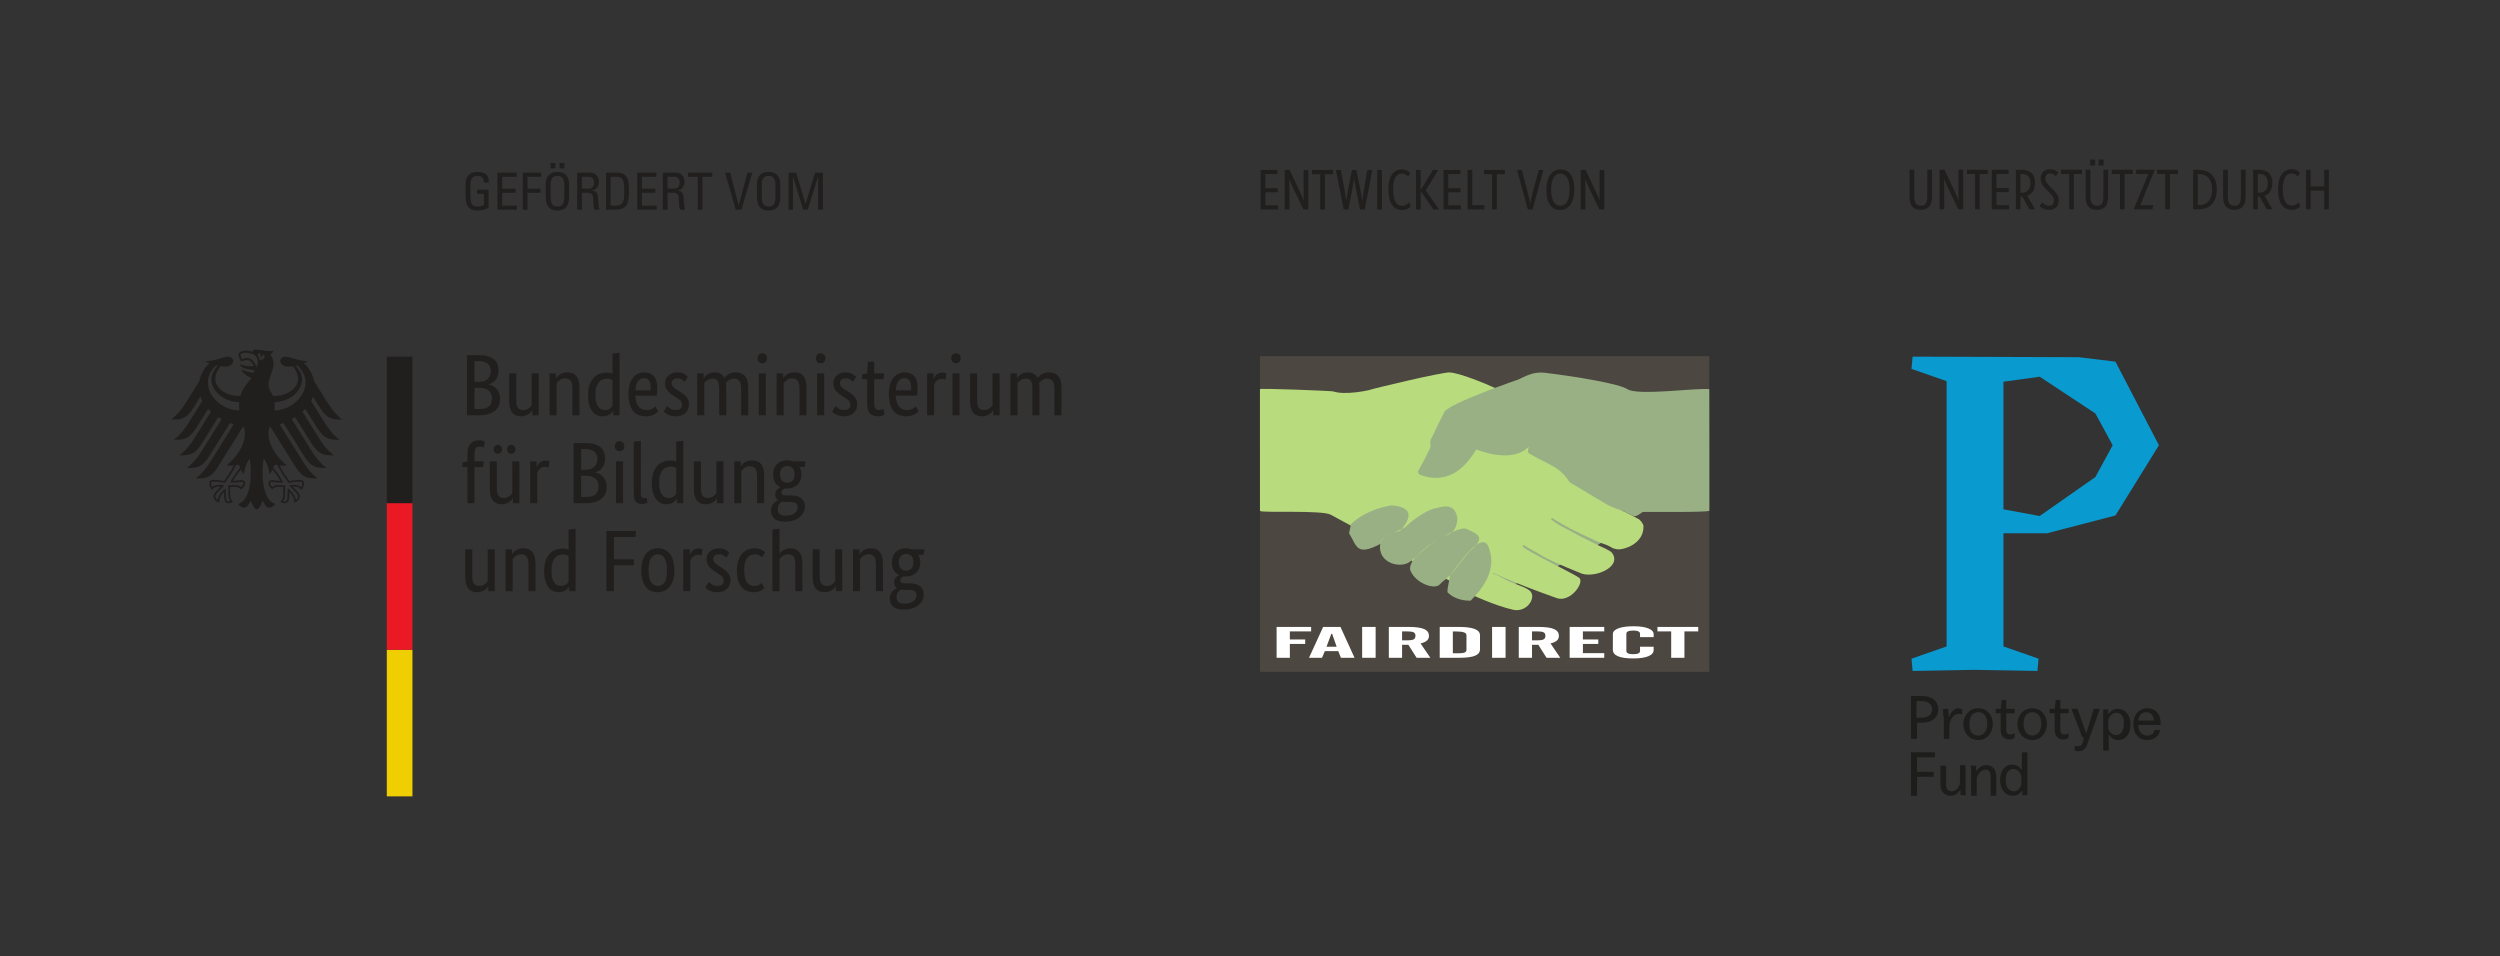 <?xml version="1.0" encoding="UTF-8" standalone="no"?>
<!-- Generator: Adobe Illustrator 20.1.0, SVG Export Plug-In . SVG Version: 6.00 Build 0)  -->

<svg
   xmlns:dc="http://purl.org/dc/elements/1.1/"
   xmlns:cc="http://creativecommons.org/ns#"
   xmlns:rdf="http://www.w3.org/1999/02/22-rdf-syntax-ns#"
   xmlns:svg="http://www.w3.org/2000/svg"
   xmlns="http://www.w3.org/2000/svg"
   xmlns:sodipodi="http://sodipodi.sourceforge.net/DTD/sodipodi-0.dtd"
   xmlns:inkscape="http://www.inkscape.org/namespaces/inkscape"
   version="1.1"
   x="0px"
   y="0px"
   viewBox="0 0 567.937 217.178"
   xml:space="preserve"
   id="svg1329"
   sodipodi:docname="credits-all-de-2text_as_paths.svg"
   inkscape:export-filename="/home/matthias/Projects/Real_MHD_App/ProjectMgm.06-SupportAttribution/Logo.All.v2.1024x290.png"
   inkscape:export-xdpi="128.59"
   inkscape:export-ydpi="128.59"
   inkscape:version="0.92.4 (5da689c313, 2019-01-14)"
   width="150.267mm"
   height="57.462mm"><rect x="0" y="0" width="567.937" height="217.178" fill="#333333" stroke="none"/><defs
   id="defs1333"><clipPath
   id="clip1"><path
     id="path1846"
     d="M 0,0 H 226.77 V 155.898 H 0 Z m 0,0"
     inkscape:connector-curvature="0" /></clipPath>
	
	
<clipPath
   id="clip1-5"><path
     inkscape:connector-curvature="0"
     d="M 0,0 H 226.77 V 155.898 H 0 Z m 0,0"
     id="path1846-3" /></clipPath></defs><sodipodi:namedview
   pagecolor="#ffffff"
   bordercolor="#666666"
   borderopacity="1"
   objecttolerance="10"
   gridtolerance="10"
   guidetolerance="10"
   inkscape:pageopacity="1"
   inkscape:pageshadow="2"
   inkscape:window-width="1280"
   inkscape:window-height="736"
   id="namedview1331"
   showgrid="false"
   inkscape:zoom="0.62136325"
   inkscape:cx="234.67293"
   inkscape:cy="83.24003"
   inkscape:window-x="0"
   inkscape:window-y="1024"
   inkscape:window-maximized="1"
   inkscape:current-layer="svg1329"
   inkscape:snap-intersection-paths="true"
   inkscape:snap-others="true"
   inkscape:object-nodes="true"
   inkscape:snap-nodes="true"
   inkscape:snap-object-midpoints="true"
   inkscape:snap-grids="true"
   inkscape:snap-to-guides="true"
   inkscape:snap-global="false"
   inkscape:snap-bbox="true"
   inkscape:snap-bbox-midpoints="true"
   fit-margin-top="9.595"
   fit-margin-left="10.287"
   fit-margin-right="10.287"
   fit-margin-bottom="9.595"
   borderlayer="true"
   showguides="true"
   inkscape:guide-bbox="true"
   inkscape:bbox-paths="true"
   inkscape:bbox-nodes="true"
   inkscape:snap-page="true"
   inkscape:document-units="mm"
   inkscape:snap-bbox-edge-midpoints="true"
   inkscape:object-paths="true"
   inkscape:snap-smooth-nodes="true"
   inkscape:snap-midpoints="true"
   inkscape:snap-center="true"
   inkscape:snap-text-baseline="true"
   units="mm"><sodipodi:guide
     position="101.275,136.29"
     orientation="0,1"
     id="guide6646"
     inkscape:locked="false" /><sodipodi:guide
     position="201.86,169.685"
     orientation="0,1"
     id="guide6648"
     inkscape:locked="false" /><sodipodi:guide
     position="387.943,52"
     orientation="1,0"
     id="guide6752"
     inkscape:locked="false"
     inkscape:label=""
     inkscape:color="rgb(0,0,255)" /><sodipodi:guide
     position="241.007,299.39"
     orientation="1,0"
     id="guide1514"
     inkscape:locked="false" /><sodipodi:guide
     position="286.245,290.286"
     orientation="1,0"
     id="guide1516"
     inkscape:locked="false"
     inkscape:label=""
     inkscape:color="rgb(0,0,255)" /><sodipodi:guide
     position="433.646,200.385"
     orientation="1,0"
     id="guide1518"
     inkscape:locked="false"
     inkscape:label=""
     inkscape:color="rgb(0,0,255)" /><sodipodi:guide
     position="397.398,64.875"
     orientation="0,1"
     id="guide1539"
     inkscape:locked="false" /></sodipodi:namedview>
<style
   type="text/css"
   id="style1095">
	.st0{fill:#1D1D1B;}
	.st1{fill:#099ACF;}
	.st2{fill:#010101;}
	.st3{fill:#231F20;}
	.st4{fill:#F5CE00;}
	.st5{fill:#ED1C24;}
</style>









<style
   id="style1095-1"
   type="text/css">
	.st0{fill:#1D1D1B;}
	.st1{fill:#099ACF;}
	.st2{fill:#010101;}
	.st3{fill:#231F20;}
	.st4{fill:#F5CE00;}
	.st5{fill:#ED1C24;}
</style><g
   aria-label="ENTWICKELT VON"
   style="font-style:normal;font-variant:normal;font-weight:bold;font-stretch:normal;font-size:12.482px;line-height:1.25;font-family:Calibri;-inkscape-font-specification:'Calibri Bold';font-variant-ligatures:normal;font-variant-caps:normal;font-variant-numeric:normal;font-feature-settings:normal;text-align:start;letter-spacing:0px;word-spacing:0px;writing-mode:lr-tb;text-anchor:start;fill:#211e1e;fill-opacity:1;stroke:none;stroke-width:0.624"
   id="text6750-2"
   transform="translate(1.0084262e-6)"><path
     d="m 286.392,47.578 h 3.942 V 46.636 h -2.879 v -2.946 h 2.798 v -0.942 h -2.798 v -3.202 h 2.758 V 38.604 h -3.821 z"
     style="font-style:normal;font-variant:normal;font-weight:normal;font-stretch:condensed;font-size:13.453px;font-family:'Kristall Now Pro';-inkscape-font-specification:'Kristall Now Pro Condensed';fill:#211e1e;fill-opacity:1;stroke-width:0.624"
     id="path912"
     inkscape:connector-curvature="0" /><path
     d="m 296.109,47.578 h 1.103 V 38.604 h -1.063 v 5.395 c 0,0.296 0,0.565 0.013,0.794 l 0.027,0.794 -0.296,-0.726 c -0.202,-0.444 -0.444,-1.036 -0.753,-1.682 l -2.179,-4.574 h -1.103 v 8.973 h 1.063 v -4.601 c 0,-0.686 -0.013,-1.292 -0.027,-1.709 l -0.027,-0.673 c 0.067,0.202 0.161,0.431 0.256,0.659 0.161,0.417 0.404,0.969 0.713,1.614 z"
     style="font-style:normal;font-variant:normal;font-weight:normal;font-stretch:condensed;font-size:13.453px;font-family:'Kristall Now Pro';-inkscape-font-specification:'Kristall Now Pro Condensed';fill:#211e1e;fill-opacity:1;stroke-width:0.624"
     id="path914"
     inkscape:connector-curvature="0" /><path
     d="m 298.078,39.573 h 1.843 v 8.005 h 1.063 V 39.573 h 1.843 v -0.969 h -4.749 z"
     style="font-style:normal;font-variant:normal;font-weight:normal;font-stretch:condensed;font-size:13.453px;font-family:'Kristall Now Pro';-inkscape-font-specification:'Kristall Now Pro Condensed';fill:#211e1e;fill-opacity:1;stroke-width:0.624"
     id="path916"
     inkscape:connector-curvature="0" /><path
     d="m 308.945,47.578 h 1.103 l 1.695,-8.973 h -1.103 l -0.686,3.888 c -0.067,0.336 -0.121,0.7 -0.175,1.076 l -0.148,1.036 c -0.054,0.363 -0.108,0.726 -0.148,1.09 l -0.161,-1.063 c -0.108,-0.632 -0.242,-1.413 -0.39,-2.153 l -0.807,-3.875 h -0.996 l -0.767,3.875 c -0.148,0.753 -0.283,1.534 -0.377,2.166 -0.054,0.363 -0.108,0.713 -0.148,1.049 -0.04,-0.336 -0.094,-0.686 -0.148,-1.049 -0.094,-0.632 -0.215,-1.399 -0.363,-2.153 L 304.587,38.604 h -1.103 l 1.776,8.973 h 1.036 l 0.888,-4.413 c 0.108,-0.538 0.202,-1.197 0.296,-1.722 0.04,-0.309 0.094,-0.605 0.148,-0.915 l 0.135,0.901 c 0.094,0.525 0.202,1.184 0.309,1.709 z"
     style="font-style:normal;font-variant:normal;font-weight:normal;font-stretch:condensed;font-size:13.453px;font-family:'Kristall Now Pro';-inkscape-font-specification:'Kristall Now Pro Condensed';fill:#211e1e;fill-opacity:1;stroke-width:0.624"
     id="path918"
     inkscape:connector-curvature="0" /><path
     d="m 312.878,47.578 h 1.063 V 38.604 h -1.063 z"
     style="font-style:normal;font-variant:normal;font-weight:normal;font-stretch:condensed;font-size:13.453px;font-family:'Kristall Now Pro';-inkscape-font-specification:'Kristall Now Pro Condensed';fill:#211e1e;fill-opacity:1;stroke-width:0.624"
     id="path920"
     inkscape:connector-curvature="0" /><path
     d="m 320.062,45.963 c -0.094,0.148 -0.229,0.283 -0.377,0.39 -0.256,0.202 -0.632,0.39 -1.157,0.39 -1.857,0 -2.045,-2.408 -2.045,-3.767 0,-2.516 0.834,-3.538 1.964,-3.538 0.484,0 0.848,0.188 1.103,0.363 0.148,0.108 0.283,0.229 0.39,0.363 l 0.417,-0.874 c -0.121,-0.148 -0.283,-0.283 -0.457,-0.404 -0.309,-0.202 -0.794,-0.417 -1.453,-0.417 -1.682,0 -3.04,1.359 -3.04,4.534 0,2.435 0.713,4.709 3.121,4.709 0.659,0 1.144,-0.202 1.466,-0.417 0.188,-0.121 0.35,-0.256 0.471,-0.417 z"
     style="font-style:normal;font-variant:normal;font-weight:normal;font-stretch:condensed;font-size:13.453px;font-family:'Kristall Now Pro';-inkscape-font-specification:'Kristall Now Pro Condensed';fill:#211e1e;fill-opacity:1;stroke-width:0.624"
     id="path922"
     inkscape:connector-curvature="0" /><path
     d="m 321.681,47.578 h 1.063 v -4.197 l 2.866,4.197 h 1.305 l -3.04,-4.332 2.852,-4.641 h -1.197 l -2.785,4.574 V 38.604 h -1.063 z"
     style="font-style:normal;font-variant:normal;font-weight:normal;font-stretch:condensed;font-size:13.453px;font-family:'Kristall Now Pro';-inkscape-font-specification:'Kristall Now Pro Condensed';fill:#211e1e;fill-opacity:1;stroke-width:0.624"
     id="path924"
     inkscape:connector-curvature="0" /><path
     d="m 327.935,47.578 h 3.942 V 46.636 h -2.879 v -2.946 h 2.798 v -0.942 h -2.798 v -3.202 h 2.758 V 38.604 h -3.821 z"
     style="font-style:normal;font-variant:normal;font-weight:normal;font-stretch:condensed;font-size:13.453px;font-family:'Kristall Now Pro';-inkscape-font-specification:'Kristall Now Pro Condensed';fill:#211e1e;fill-opacity:1;stroke-width:0.624"
     id="path926"
     inkscape:connector-curvature="0" /><path
     d="m 333.4,47.578 h 3.807 v -0.969 h -2.744 V 38.604 h -1.063 z"
     style="font-style:normal;font-variant:normal;font-weight:normal;font-stretch:condensed;font-size:13.453px;font-family:'Kristall Now Pro';-inkscape-font-specification:'Kristall Now Pro Condensed';fill:#211e1e;fill-opacity:1;stroke-width:0.624"
     id="path928"
     inkscape:connector-curvature="0" /><path
     d="m 337.124,39.573 h 1.843 v 8.005 h 1.063 V 39.573 h 1.843 v -0.969 h -4.749 z"
     style="font-style:normal;font-variant:normal;font-weight:normal;font-stretch:condensed;font-size:13.453px;font-family:'Kristall Now Pro';-inkscape-font-specification:'Kristall Now Pro Condensed';fill:#211e1e;fill-opacity:1;stroke-width:0.624"
     id="path930"
     inkscape:connector-curvature="0" /><path
     d="m 347.079,47.578 h 1.09 l 2.462,-8.973 h -1.063 l -1.17,4.345 c -0.256,0.901 -0.417,1.695 -0.565,2.287 -0.081,0.35 -0.148,0.673 -0.202,0.969 l -0.202,-0.955 -0.565,-2.287 -1.144,-4.359 h -1.09 z"
     style="font-style:normal;font-variant:normal;font-weight:normal;font-stretch:condensed;font-size:13.453px;font-family:'Kristall Now Pro';-inkscape-font-specification:'Kristall Now Pro Condensed';fill:#211e1e;fill-opacity:1;stroke-width:0.624"
     id="path932"
     inkscape:connector-curvature="0" /><path
     d="m 351.301,43.165 c 0,3.283 1.345,4.547 3.135,4.547 1.762,0 3.202,-1.493 3.202,-4.682 0,-3.242 -1.345,-4.561 -3.121,-4.561 -1.762,0 -3.215,1.507 -3.215,4.695 z m 1.076,-0.067 c 0,-2.583 0.915,-3.659 2.099,-3.659 1.184,0 2.099,1.076 2.099,3.659 0,2.57 -0.915,3.646 -2.099,3.646 -1.184,0 -2.099,-1.076 -2.099,-3.646 z"
     style="font-style:normal;font-variant:normal;font-weight:normal;font-stretch:condensed;font-size:13.453px;font-family:'Kristall Now Pro';-inkscape-font-specification:'Kristall Now Pro Condensed';fill:#211e1e;fill-opacity:1;stroke-width:0.624"
     id="path934"
     inkscape:connector-curvature="0" /><path
     d="m 363.349,47.578 h 1.103 V 38.604 h -1.063 v 5.395 c 0,0.296 0,0.565 0.013,0.794 l 0.027,0.794 -0.296,-0.726 c -0.202,-0.444 -0.444,-1.036 -0.753,-1.682 L 360.201,38.604 h -1.103 v 8.973 h 1.063 v -4.601 c 0,-0.686 -0.013,-1.292 -0.027,-1.709 l -0.027,-0.673 c 0.067,0.202 0.161,0.431 0.256,0.659 0.161,0.417 0.404,0.969 0.713,1.614 z"
     style="font-style:normal;font-variant:normal;font-weight:normal;font-stretch:condensed;font-size:13.453px;font-family:'Kristall Now Pro';-inkscape-font-specification:'Kristall Now Pro Condensed';fill:#211e1e;fill-opacity:1;stroke-width:0.624"
     id="path936"
     inkscape:connector-curvature="0" /></g>

<g
   transform="matrix(0.182,0,0,0.182,286.226,80.915)"
   id="g824"><path
     d="M 560.961,-6.9383998e-7 H 0.113 V 394 H 560.961"
     style="fill:#4c4740;fill-opacity:1;fill-rule:evenodd;stroke:none"
     id="path3290"
     inkscape:connector-curvature="0" /><path
     d="m 461.094,210.702 -44.463,28.091 -46.402,23.886 -87.196,36.592 4.522,-28.751 86.55,-90.173"
     style="fill:#99b085;fill-opacity:1;fill-rule:evenodd;stroke:none"
     id="path3292"
     inkscape:connector-curvature="0" /><path
     d="m 0.031,193.18 c 3.407,2.721 77.598,-1.352 88.415,4.74 12.377,6.969 22.767,11.94 34.723,19.13 0.029,-0.395 32.946,21.975 47.367,28.083 5.292,2.243 15.187,7.64 27.665,15.224 6.268,3.809 14.728,7.734 14.728,7.734 l 23.707,11.989 c 9.035,3.221 21.558,13.135 19.214,14.13 7.025,2.757 36.904,17.179 60.256,22.318 16.435,3.615 28.191,-13.514 22.18,-22.136 -4.2,-6.022 -20.526,-9.649 -30.491,-14.841 -8.791,-4.58 -15.524,-8.887 -15.879,-7.267 0,0 -3.408,-3.306 2.454,-0.501 22.91,10.973 51.6,21.409 75.963,30.146 17.233,6.181 35.677,-19.974 27.91,-25.483 -8.714,-6.179 -63.795,-32.021 -70.368,-38.977 -0.39,-0.414 0.854,-1.823 0.785,-1.944 -0.07,-0.121 13.734,8.195 25.404,14.645 16.719,9.242 43.446,19.367 44.581,19.976 16.181,8.666 54.598,-6.401 40.68,-24.831 -2.289,-3.032 -13.945,-7.644 -17.013,-9.226 -6.263,-3.232 -21.615,-10.562 -29.571,-15.065 -10.23,-5.788 -13.407,-6.692 -20.754,-11.284 -2.239,-1.399 -6.039,-3.997 -7.491,-5.18 -2.42,-1.97 0.292,-2.417 0.201,-2.566 0,0 9.419,6.129 22.741,13.149 9.725,5.123 22.02,10.535 31.843,15.335 5.374,2.626 11.516,4.171 15.388,6.015 6.731,3.206 3.44,2.956 10.784,4.465 6.956,1.431 33.724,-5.751 33.332,-28.705 -0.059,-3.504 -4.78,-8.193 -5.837,-8.791 -7.08,-4.008 -14.391,-7.503 -16.455,-8.714 -14.162,-3.206 -61.716,-64.006 -61.716,-64.006 -5.034,-11.551 -93.836,-87.531 -100.666,-90.736 -11.146,-5.234 -45.536,-19.524 -57.712,-19.732 -9.7,-0.165 -91.922,19.3 -101.077,22.252 0,0 -28.787,6.522 -43.919,1.433 C 89.46,43.307 -0.192,39.718 3.2107389e-4,41.161 0.108,41.965 0.031,193.18 0.031,193.18 Z M 160.313,252.762 c 0.646,0.43 1.292,0.858 1.928,1.284 l -0.721,-1.523 c 0,0 -0.435,0.092 -1.207,0.238 z m 40.368,26.475 c 0.477,0.527 4.874,2.217 5.266,2.706 0,0 -1.863,0.393 -1.672,0.498 0.002,-0.046 -1.146,-0.934 -1.144,-0.972 0.039,-0.731 -1.385,-1.884 -2.45,-2.231"
     style="fill:#b8db7d;fill-opacity:1;fill-rule:evenodd;stroke:none"
     id="path3294"
     inkscape:connector-curvature="0" /><path
     d="m 322.768,29.018 c 0,0 -86.685,29.826 -92.495,40.543 -2.142,3.953 -9.231,18.474 -17.074,34.696 -1.91,3.953 1.021,6.648 -0.917,10.67 -7.528,15.635 -12.048,23.684 -14.359,27.655 -1.473,2.53 0.685,4.997 1.759,5.397 38.886,14.458 60.14,-14.696 70.362,-31.651 0,0 44.104,19.175 65.798,-3.7 0,0 -2.911,7.009 -0.119,8.624 28.665,16.601 37.213,15.79 50.94,36.098 0,0 44.041,26.612 47.428,28.339 10.829,5.522 13.311,4.873 22.112,8.992 0.363,0.168 7.857,4.063 10.359,4.963 2.866,1.031 7.526,-2.631 11.236,-5.197 0.489,-0.339 82.484,0.859 83.159,-1.561 0.126,-0.451 -0.07,-151.703 -0.097,-151.705 C 546.46,39.168 471.739,49.801 458.645,41.176 448.727,34.641 398.948,25.976 355.593,20.704 c -13.592,-1.651 -22.948,3.662 -32.825,8.313"
     style="fill:#99b085;fill-opacity:1;fill-rule:evenodd;stroke:none"
     id="path3296"
     inkscape:connector-curvature="0" /><path
     d="M 20.8,376.465 V 337.937 h 43.104 v 5.566 H 37.337 v 10.106 h 19.147 v 5.566 H 37.337 v 17.29 z m 40.445,0 17.653,-38.529 h 21.603 l 17.576,38.529 H 101.085 L 97.765,368.126 H 81.051 l -3.572,8.34 z m 21.884,-13.807 h 12.61 L 90.116,346.568 H 89.077 Z M 127.577,376.465 V 337.937 h 16.84 v 38.529 z m 49.843,-32.962 v 11.198 h 6.533 c 3.826,0 6.458,-0.41 7.952,-1.238 1.496,-0.827 2.23,-2.365 2.23,-4.602 0,-2.028 -0.785,-3.43 -2.33,-4.203 -1.57,-0.773 -4.381,-1.155 -8.433,-1.155 z m 0,16.763 v 16.199 H 160.882 V 337.937 h 24.26 c 9.117,0 15.679,0.883 19.756,2.637 4.053,1.756 6.079,4.594 6.079,8.505 0,2.41 -0.81,4.366 -2.458,5.857 -1.62,1.492 -4.304,2.701 -8.002,3.629 l 12.156,17.899 H 195.554 L 185.294,360.266 Z m 63.367,10.524 h 8.381 c 2.913,0 5.09,-0.326 6.484,-0.983 1.419,-0.664 2.129,-1.682 2.129,-3.065 v -18.545 c 0,-1.584 -1.064,-2.739 -3.193,-3.475 -2.127,-0.737 -5.469,-1.111 -10.028,-1.111 h -3.773 z m -16.387,5.675 V 337.937 h 23.503 c 9.116,0 15.852,0.864 20.234,2.583 4.383,1.728 6.56,4.393 6.56,7.996 v 17.21 c 0,3.747 -2.077,6.475 -6.232,8.186 -4.152,1.7 -10.763,2.555 -19.805,2.555 z m 65.368,0 V 337.937 h 16.84 v 38.529 z m 49.843,-32.962 v 11.198 h 6.532 c 3.827,0 6.459,-0.41 7.953,-1.238 1.496,-0.827 2.228,-2.365 2.228,-4.602 0,-2.028 -0.784,-3.43 -2.329,-4.203 -1.571,-0.773 -4.381,-1.155 -8.434,-1.155 z m 0,16.763 v 16.199 H 323.074 V 337.937 h 24.259 c 9.118,0 15.679,0.883 19.756,2.637 4.053,1.756 6.079,4.594 6.079,8.505 0,2.41 -0.811,4.366 -2.458,5.857 -1.62,1.492 -4.305,2.701 -8.001,3.629 l 12.156,17.899 h -17.121 l -10.258,-16.199 z m 46.981,16.199 V 337.937 h 43.181 v 5.566 h -26.644 v 10.106 h 19.197 v 5.566 h -19.197 v 11.506 h 26.644 v 5.784 z m 53.944,-9.885 v -19.747 c 0,-3.038 2.306,-5.413 6.89,-7.141 4.61,-1.719 10.966,-2.583 19.096,-2.583 7.649,0 13.726,0.882 18.211,2.646 4.481,1.774 6.71,4.184 6.71,7.241 v 3.702 h -16.995 v -4.24 c 0,-1.327 -0.709,-2.328 -2.152,-2.992 -1.446,-0.664 -3.571,-1 -6.381,-1 -2.813,0 -4.939,0.336 -6.384,1 -1.442,0.664 -2.152,1.665 -2.152,2.992 v 21.503 c 0,1.337 0.709,2.337 2.152,3.02 1.446,0.672 3.572,1.009 6.384,1.009 2.81,0 4.936,-0.337 6.381,-1.009 1.442,-0.683 2.152,-1.683 2.152,-3.02 v -5.249 h 16.995 v 4.029 c 0,3.375 -2.203,5.977 -6.636,7.806 -4.432,1.827 -10.74,2.746 -18.892,2.746 -8.358,0 -14.691,-0.911 -18.969,-2.719 -4.281,-1.811 -6.409,-4.475 -6.409,-7.994 z m 55.643,-23.077 v -5.566 h 50.906 v 5.566 h -17.223 v 32.962 h -16.538 v -32.962"
     style="fill:#ffffff;fill-opacity:1;fill-rule:evenodd;stroke:none"
     id="path3298"
     inkscape:connector-curvature="0" /><path
     d="m 236.866,273.742 c 0,5.937 -2.843,13.424 -2.843,20.911 7.237,7.228 17.057,10.584 28.945,10.584 17.574,-17.812 32.822,-40.272 22.484,-66.862 -9.045,-24.266 -42.901,30.204 -48.587,35.367 z M 221.359,189.326 c -11.888,1.549 -29.98,14.457 -39.025,23.234 -5.686,5.679 -33.338,10.842 -32.047,21.168 -4.393,25.041 26.361,32.27 37.732,22.202 10.855,-9.294 30.755,-27.881 46.519,-33.302 8.012,-2.582 11.888,-10.842 11.888,-21.168 -2.843,-13.425 -10.337,-16.264 -25.068,-12.134 z m -33.081,79.253 c 6.978,15.489 31.013,23.75 36.699,15.748 6.719,-6.712 2.326,-1.032 13.698,-12.391 5.686,-5.679 16.798,-22.975 26.878,-31.753 17.832,-16.006 2.585,-19.361 -8.787,-25.041 -12.922,-2.581 -77.532,34.593 -68.487,53.437 z m -13.18,-50.598 c 21.192,-24.008 6.202,-30.462 -10.855,-31.753 -17.315,2.581 -37.99,10.842 -50.654,23.492 l -2.325,11.359 c 9.562,14.973 8.529,29.171 38.249,13.682 0.517,-0.517 0,-11.359 25.586,-16.78"
     style="fill:#99b085;fill-opacity:1;fill-rule:evenodd;stroke:none"
     id="path3300"
     inkscape:connector-curvature="0" /></g><g
   transform="matrix(1.266,0,0,1.266,186.741,33.543)"
   id="g1132"><g
     id="Ebene_2_1_"><g
       id="g1127"><g
         id="g1115"><path
           class="st0"
           d="m 195.4,98.4 h 2 c 1.6,0 2.9,0.8 2.9,2.4 0,1.7 -1.4,2.4 -3,2.4 h -0.8 v 2.9 h -1.1 z m 1.1,3.9 h 0.8 c 0.7,0 1.9,-0.3 1.9,-1.5 0,-1.2 -1.2,-1.5 -1.8,-1.5 h -1 v 3 z"
           id="path1097"
           inkscape:connector-curvature="0"
           style="fill:#1d1d1b" /><path
           class="st0"
           d="m 201.2,102.1 c 0,-0.5 0,-0.9 -0.1,-1.4 h 1 l 0.1,1.4 h 0.1 c 0.2,-0.7 0.8,-1.5 1.6,-1.5 0.3,0 0.5,0.1 0.7,0.2 v 0.9 c -0.2,-0.1 -0.4,-0.1 -0.6,-0.1 -1,0 -1.6,1 -1.7,2.1 v 2.4 h -1 v -4 z"
           id="path1099"
           inkscape:connector-curvature="0"
           style="fill:#1d1d1b" /><path
           class="st0"
           d="m 207.5,100.6 c 1.8,0 2.6,1.6 2.6,2.8 0,1.4 -0.9,2.9 -2.6,2.9 -1.7,0 -2.7,-1.4 -2.7,-2.9 0,-1.2 0.8,-2.8 2.7,-2.8 z m 0,4.9 c 0.8,0 1.6,-0.7 1.6,-2.1 0,-1.4 -0.7,-2.1 -1.6,-2.1 -0.7,0 -1.6,0.4 -1.6,2.1 -0.1,1.1 0.4,2.1 1.6,2.1 z"
           id="path1101"
           inkscape:connector-curvature="0"
           style="fill:#1d1d1b" /><path
           class="st0"
           d="m 210.6,100.7 h 0.9 l 0.2,-1.6 h 0.8 v 1.6 h 1.5 v 0.8 h -1.5 v 3 c 0,0.5 0.2,0.8 0.7,0.8 0.3,0 0.6,-0.1 0.8,-0.2 v 0.8 c -0.2,0.1 -0.5,0.3 -0.9,0.3 -1,0 -1.6,-0.6 -1.6,-1.7 v -3 h -0.9 z"
           id="path1103"
           inkscape:connector-curvature="0"
           style="fill:#1d1d1b" /><path
           class="st0"
           d="m 217.2,100.6 c 1.8,0 2.6,1.6 2.6,2.8 0,1.4 -0.9,2.9 -2.6,2.9 -1.7,0 -2.7,-1.4 -2.7,-2.9 0,-1.2 0.8,-2.8 2.7,-2.8 z m 0,4.9 c 0.8,0 1.6,-0.7 1.6,-2.1 0,-1.4 -0.7,-2.1 -1.6,-2.1 -0.7,0 -1.6,0.4 -1.6,2.1 0,1.1 0.5,2.1 1.6,2.1 z"
           id="path1105"
           inkscape:connector-curvature="0"
           style="fill:#1d1d1b" /><path
           class="st0"
           d="m 220.3,100.7 h 0.9 l 0.2,-1.6 h 0.8 v 1.6 h 1.5 v 0.8 h -1.5 v 3 c 0,0.5 0.2,0.8 0.7,0.8 0.3,0 0.6,-0.1 0.8,-0.2 v 0.8 c -0.2,0.1 -0.5,0.3 -0.9,0.3 -1,0 -1.6,-0.6 -1.6,-1.7 v -3 h -0.9 z"
           id="path1107"
           inkscape:connector-curvature="0"
           style="fill:#1d1d1b" /><path
           class="st0"
           d="m 227,107.2 c -0.3,0.8 -0.9,1.1 -1.5,1.1 -0.2,0 -0.5,0 -0.7,-0.1 v -0.9 c 0.2,0.1 0.4,0.1 0.6,0.1 0.3,0 0.6,-0.1 0.7,-0.4 0.1,-0.2 0.3,-0.7 0.3,-0.9 0.1,-0.2 -0.1,-0.4 -0.3,-0.4 l -1.9,-5 h 1.1 l 1.5,4.3 h 0.1 l 1.3,-4.3 h 1.1 c -1.9,5.4 -2.1,5.8 -2.3,6.5 z"
           id="path1109"
           inkscape:connector-curvature="0"
           style="fill:#1d1d1b" /><path
           class="st0"
           d="m 230.9,108.2 h -1 v -6.6 c 0,-0.2 0,-0.6 0,-0.8 h 0.9 c 0,0.2 0,0.6 0,0.8 h 0.1 c 0.4,-0.6 0.9,-0.9 1.6,-0.9 1.5,0 2.3,1.3 2.3,2.8 0,1.6 -0.8,2.8 -2.2,2.8 -1,0 -1.4,-0.6 -1.6,-0.9 h -0.1 c 0,0 0,0.4 0,0.7 z m 1.3,-6.8 c -0.7,0 -1.3,0.8 -1.4,1.3 v 1.3 c 0,0.6 0.6,1.4 1.4,1.4 1,0 1.4,-0.9 1.4,-2 0.1,-1.2 -0.4,-2 -1.4,-2 z"
           id="path1111"
           inkscape:connector-curvature="0"
           style="fill:#1d1d1b" /><path
           class="st0"
           d="m 236.2,103.6 c 0,1.1 0.6,1.9 1.6,1.9 0.7,0 1.2,-0.4 1.3,-1 h 1 c -0.1,0.9 -0.9,1.8 -2.3,1.8 -1.5,0 -2.5,-1.1 -2.5,-2.9 0,-1.5 0.9,-2.8 2.5,-2.8 2,0 2.5,1.7 2.4,3 z m 2.8,-0.8 c 0,-0.5 -0.3,-1.5 -1.4,-1.5 -0.7,0 -1.3,0.5 -1.4,1.5 z"
           id="path1113"
           inkscape:connector-curvature="0"
           style="fill:#1d1d1b" /></g><g
         id="g1125"><path
           class="st0"
           d="m 195.4,108.5 h 4.3 v 0.9 h -3.2 v 2.6 h 3 v 0.9 h -3 v 3.4 h -1.1 z"
           id="path1117"
           inkscape:connector-curvature="0"
           style="fill:#1d1d1b" /><path
           class="st0"
           d="m 205.2,110.8 v 4.5 c 0,0.3 0,0.6 0.1,0.9 h -1 c 0,-0.2 0,-0.6 0,-0.9 h -0.1 c -0.1,0.2 -0.7,1 -1.7,1 -0.7,0 -1.8,-0.4 -1.8,-2 v -3.4 h 1 v 3.4 c 0,0.7 0.3,1.2 1,1.2 0.7,0 1.4,-0.6 1.5,-1.6 v -3.1 z"
           id="path1119"
           inkscape:connector-curvature="0"
           style="fill:#1d1d1b" /><path
           class="st0"
           d="m 206.2,111.8 c 0,-0.3 0,-0.6 -0.1,-0.9 h 1 v 0.9 h 0.1 c 0.1,-0.2 0.7,-1 1.7,-1 0.6,0 1.8,0.3 1.8,2 v 3.5 h -1 v -3.5 c 0,-0.7 -0.3,-1.2 -0.9,-1.2 -0.7,0 -1.4,0.7 -1.6,1.6 v 3.1 h -1 z"
           id="path1121"
           inkscape:connector-curvature="0"
           style="fill:#1d1d1b" /><path
           class="st0"
           d="m 215.3,108.5 h 1 v 6.9 c 0,0.2 0,0.6 0,0.8 h -0.9 c 0,-0.2 0,-0.6 0,-0.8 h -0.1 c -0.4,0.6 -0.9,0.9 -1.6,0.9 -1.5,0 -2.3,-1.3 -2.3,-2.8 0,-1.6 0.8,-2.8 2.2,-2.8 1,0 1.4,0.6 1.6,0.9 h 0.1 c 0,0 0,-0.4 0,-0.7 z m -1.4,7 c 0.7,0 1.3,-0.8 1.3,-1.3 v -1.3 c 0,-0.6 -0.6,-1.4 -1.4,-1.4 -1,0 -1.4,0.9 -1.4,2 0,1.2 0.5,2 1.5,2 z"
           id="path1123"
           inkscape:connector-curvature="0"
           style="fill:#1d1d1b" /></g></g><path
       id="XMLID_19_"
       class="st1"
       d="m 225.5,37.6 6.6,0.8 7.8,15 -7.8,12.6 c 0,0 -8.9,2.3 -12.3,3.2 H 212 v 20.3 l 6.3,2.2 -0.2,2.2 -11.2,-0.2 -11.2,0.2 -0.2,-2.2 6.3,-2.2 V 41.9 l -6.3,-2.2 0.2,-2.2 z m -13.5,27.3 6.5,1.2 10,-7 3.1,-5.7 -3.1,-5.7 -10,-6.6 -6.5,0.9 z"
       inkscape:connector-curvature="0"
       style="fill:#099acf" /></g><g
     id="Ebene_1" /></g><g
   aria-label="UNTERSTÜTZT DURCH"
   style="font-style:normal;font-variant:normal;font-weight:bold;font-stretch:normal;font-size:13.46px;line-height:1.25;font-family:Calibri;-inkscape-font-specification:'Calibri Bold';font-variant-ligatures:normal;font-variant-caps:normal;font-variant-numeric:normal;font-feature-settings:normal;text-align:start;letter-spacing:0px;word-spacing:0px;writing-mode:lr-tb;text-anchor:start;fill:#211e1e;fill-opacity:1;stroke:none;stroke-width:0.673"
   id="text6750-0"
   transform="translate(1.0084262e-6)"><path
     d="m 433.796,44.704 c 0,2.046 0.888,2.975 2.557,2.975 1.669,0 2.557,-0.969 2.557,-3.002 V 38.566 h -1.077 v 5.855 c 0,1.238 -0.108,2.315 -1.454,2.315 -1.373,0 -1.508,-1.077 -1.508,-2.329 V 38.566 h -1.077 z"
     style="font-style:normal;font-variant:normal;font-weight:normal;font-stretch:condensed;font-family:'Kristall Now Pro';-inkscape-font-specification:'Kristall Now Pro Condensed';fill:#211e1e;fill-opacity:1;stroke-width:0.673"
     id="path879"
     inkscape:connector-curvature="0" /><path
     d="m 444.872,47.544 h 1.104 V 38.566 h -1.063 v 5.397 c 0,0.296 0,0.565 0.013,0.794 l 0.027,0.794 -0.296,-0.727 c -0.202,-0.444 -0.444,-1.036 -0.754,-1.682 l -2.18,-4.576 h -1.104 v 8.978 h 1.063 v -4.603 c 0,-0.686 -0.013,-1.292 -0.027,-1.709 l -0.027,-0.673 c 0.067,0.202 0.162,0.431 0.256,0.66 0.162,0.417 0.404,0.969 0.713,1.615 z"
     style="font-style:normal;font-variant:normal;font-weight:normal;font-stretch:condensed;font-family:'Kristall Now Pro';-inkscape-font-specification:'Kristall Now Pro Condensed';fill:#211e1e;fill-opacity:1;stroke-width:0.673"
     id="path881"
     inkscape:connector-curvature="0" /><path
     d="m 446.842,39.535 h 1.844 v 8.009 h 1.063 v -8.009 h 1.844 V 38.566 h -4.751 z"
     style="font-style:normal;font-variant:normal;font-weight:normal;font-stretch:condensed;font-family:'Kristall Now Pro';-inkscape-font-specification:'Kristall Now Pro Condensed';fill:#211e1e;fill-opacity:1;stroke-width:0.673"
     id="path883"
     inkscape:connector-curvature="0" /><path
     d="m 452.475,47.544 h 3.944 v -0.942 h -2.88 v -2.948 h 2.8 v -0.942 h -2.8 V 39.508 h 2.759 V 38.566 h -3.823 z"
     style="font-style:normal;font-variant:normal;font-weight:normal;font-stretch:condensed;font-family:'Kristall Now Pro';-inkscape-font-specification:'Kristall Now Pro Condensed';fill:#211e1e;fill-opacity:1;stroke-width:0.673"
     id="path885"
     inkscape:connector-curvature="0" /><path
     d="m 459.181,39.508 c 1.413,0 2.073,0.633 2.073,2.046 0,1.709 -0.888,2.234 -2.032,2.234 h -0.229 V 39.508 Z m 1.844,8.036 h 1.292 l -1.777,-3.082 c 1.198,-0.363 1.763,-1.413 1.763,-3.028 0,-2.019 -1.238,-2.867 -3.082,-2.867 h -1.279 v 8.978 h 1.05 v -2.853 l 0.444,-0.027 z"
     style="font-style:normal;font-variant:normal;font-weight:normal;font-stretch:condensed;font-family:'Kristall Now Pro';-inkscape-font-specification:'Kristall Now Pro Condensed';fill:#211e1e;fill-opacity:1;stroke-width:0.673"
     id="path887"
     inkscape:connector-curvature="0" /><path
     d="m 465.526,47.679 c 1.481,0 2.167,-0.942 2.167,-2.167 0,-1.171 -0.754,-1.925 -1.494,-2.665 l -0.458,-0.458 c -0.579,-0.579 -1.077,-1.131 -1.077,-1.871 0,-0.713 0.417,-1.117 1.104,-1.117 0.417,0 0.727,0.162 0.942,0.31 0.121,0.094 0.215,0.188 0.31,0.296 l 0.565,-0.794 c -0.121,-0.148 -0.269,-0.269 -0.444,-0.39 -0.31,-0.202 -0.767,-0.39 -1.413,-0.39 -1.131,0 -2.14,0.686 -2.14,2.154 0,1.09 0.619,1.79 1.265,2.436 l 0.552,0.552 c 0.713,0.713 1.198,1.171 1.198,1.965 0,0.861 -0.417,1.198 -1.104,1.198 -0.66,0 -1.252,-0.431 -1.467,-0.646 l -0.121,-0.121 -0.565,0.835 c 0.148,0.175 0.336,0.31 0.552,0.431 0.363,0.229 0.915,0.444 1.629,0.444 z"
     style="font-style:normal;font-variant:normal;font-weight:normal;font-stretch:condensed;font-family:'Kristall Now Pro';-inkscape-font-specification:'Kristall Now Pro Condensed';fill:#211e1e;fill-opacity:1;stroke-width:0.673"
     id="path889"
     inkscape:connector-curvature="0" /><path
     d="m 468.214,39.535 h 1.844 v 8.009 h 1.063 v -8.009 h 1.844 V 38.566 h -4.751 z"
     style="font-style:normal;font-variant:normal;font-weight:normal;font-stretch:condensed;font-family:'Kristall Now Pro';-inkscape-font-specification:'Kristall Now Pro Condensed';fill:#211e1e;fill-opacity:1;stroke-width:0.673"
     id="path891"
     inkscape:connector-curvature="0" /><path
     d="m 473.807,44.704 c 0,2.046 0.888,2.975 2.557,2.975 1.669,0 2.557,-0.969 2.557,-3.002 V 38.566 h -1.077 v 5.855 c 0,1.238 -0.108,2.315 -1.454,2.315 -1.373,0 -1.508,-1.077 -1.508,-2.329 V 38.566 h -1.077 z m 2.948,-7.107 h 1.131 v -1.333 h -1.131 z m -1.925,0 h 1.131 v -1.333 h -1.131 z"
     style="font-style:normal;font-variant:normal;font-weight:normal;font-stretch:condensed;font-family:'Kristall Now Pro';-inkscape-font-specification:'Kristall Now Pro Condensed';fill:#211e1e;fill-opacity:1;stroke-width:0.673"
     id="path893"
     inkscape:connector-curvature="0" /><path
     d="m 479.755,39.535 h 1.844 v 8.009 h 1.063 v -8.009 h 1.844 V 38.566 h -4.751 z"
     style="font-style:normal;font-variant:normal;font-weight:normal;font-stretch:condensed;font-family:'Kristall Now Pro';-inkscape-font-specification:'Kristall Now Pro Condensed';fill:#211e1e;fill-opacity:1;stroke-width:0.673"
     id="path895"
     inkscape:connector-curvature="0" /><path
     d="m 484.715,47.544 h 4.253 l 0.215,-0.942 h -2.975 l 3.298,-8.036 h -4.159 l -0.162,0.942 h 2.867 z"
     style="font-style:normal;font-variant:normal;font-weight:normal;font-stretch:condensed;font-family:'Kristall Now Pro';-inkscape-font-specification:'Kristall Now Pro Condensed';fill:#211e1e;fill-opacity:1;stroke-width:0.673"
     id="path897"
     inkscape:connector-curvature="0" /><path
     d="m 490.034,39.535 h 1.844 v 8.009 h 1.063 v -8.009 h 1.844 V 38.566 h -4.751 z"
     style="font-style:normal;font-variant:normal;font-weight:normal;font-stretch:condensed;font-family:'Kristall Now Pro';-inkscape-font-specification:'Kristall Now Pro Condensed';fill:#211e1e;fill-opacity:1;stroke-width:0.673"
     id="path899"
     inkscape:connector-curvature="0" /><path
     d="m 499.281,46.575 v -7.04 h 0.256 c 1.763,0 3.002,1.131 3.002,3.486 0,2.221 -0.983,3.553 -2.907,3.553 z m -1.063,0.969 h 1.265 c 3.23,0 4.119,-2.396 4.119,-4.496 0,-3.069 -1.709,-4.482 -4.361,-4.482 h -1.023 z"
     style="font-style:normal;font-variant:normal;font-weight:normal;font-stretch:condensed;font-family:'Kristall Now Pro';-inkscape-font-specification:'Kristall Now Pro Condensed';fill:#211e1e;fill-opacity:1;stroke-width:0.673"
     id="path901"
     inkscape:connector-curvature="0" /><path
     d="m 505.038,44.704 c 0,2.046 0.888,2.975 2.557,2.975 1.669,0 2.557,-0.969 2.557,-3.002 V 38.566 h -1.077 v 5.855 c 0,1.238 -0.108,2.315 -1.454,2.315 -1.373,0 -1.508,-1.077 -1.508,-2.329 V 38.566 h -1.077 z"
     style="font-style:normal;font-variant:normal;font-weight:normal;font-stretch:condensed;font-family:'Kristall Now Pro';-inkscape-font-specification:'Kristall Now Pro Condensed';fill:#211e1e;fill-opacity:1;stroke-width:0.673"
     id="path903"
     inkscape:connector-curvature="0" /><path
     d="m 513.099,39.508 c 1.413,0 2.073,0.633 2.073,2.046 0,1.709 -0.888,2.234 -2.032,2.234 h -0.229 V 39.508 Z m 1.844,8.036 h 1.292 l -1.777,-3.082 c 1.198,-0.363 1.763,-1.413 1.763,-3.028 0,-2.019 -1.238,-2.867 -3.082,-2.867 h -1.279 v 8.978 h 1.05 v -2.853 l 0.444,-0.027 z"
     style="font-style:normal;font-variant:normal;font-weight:normal;font-stretch:condensed;font-family:'Kristall Now Pro';-inkscape-font-specification:'Kristall Now Pro Condensed';fill:#211e1e;fill-opacity:1;stroke-width:0.673"
     id="path905"
     inkscape:connector-curvature="0" /><path
     d="m 522.177,45.929 c -0.094,0.148 -0.229,0.283 -0.377,0.39 -0.256,0.202 -0.633,0.39 -1.158,0.39 -1.857,0 -2.046,-2.409 -2.046,-3.769 0,-2.517 0.835,-3.54 1.965,-3.54 0.485,0 0.848,0.188 1.104,0.363 0.148,0.108 0.283,0.229 0.39,0.363 l 0.417,-0.875 c -0.121,-0.148 -0.283,-0.283 -0.458,-0.404 -0.31,-0.202 -0.794,-0.417 -1.454,-0.417 -1.682,0 -3.042,1.359 -3.042,4.536 0,2.436 0.713,4.711 3.123,4.711 0.66,0 1.144,-0.202 1.467,-0.417 0.188,-0.121 0.35,-0.256 0.471,-0.417 z"
     style="font-style:normal;font-variant:normal;font-weight:normal;font-stretch:condensed;font-family:'Kristall Now Pro';-inkscape-font-specification:'Kristall Now Pro Condensed';fill:#211e1e;fill-opacity:1;stroke-width:0.673"
     id="path907"
     inkscape:connector-curvature="0" /><path
     d="m 527.994,47.544 h 1.063 V 38.566 h -1.063 v 3.782 h -3.055 V 38.566 h -1.063 v 8.978 h 1.063 v -4.226 h 3.055 z"
     style="font-style:normal;font-variant:normal;font-weight:normal;font-stretch:condensed;font-family:'Kristall Now Pro';-inkscape-font-specification:'Kristall Now Pro Condensed';fill:#211e1e;fill-opacity:1;stroke-width:0.673"
     id="path909"
     inkscape:connector-curvature="0" /></g>

<g
   id="g6644"
   transform="translate(-2.415,275.59)"><g
     transform="translate(21.417,-29.337)"
     id="g1954"><path
       inkscape:connector-curvature="0"
       style="fill:#211e1e;fill-opacity:1;fill-rule:nonzero;stroke:none;stroke-width:1.333"
       d="m 188.498,-118.511 c 0,-0.688 -0.161,-1.172 -0.484,-1.464 -0.328,-0.292 -0.703,-0.438 -1.141,-0.438 -0.464,0 -0.865,0.146 -1.188,0.438 -0.333,0.292 -0.5,0.776 -0.5,1.464 0,0.688 0.167,1.177 0.5,1.464 0.323,0.297 0.714,0.438 1.146,0.438 0.464,0 0.854,-0.141 1.182,-0.438 0.323,-0.286 0.484,-0.776 0.484,-1.464 z m -2.12,6.26 c -0.281,0 -0.521,-0.021 -0.734,-0.062 -0.12,0.068 -0.24,0.146 -0.349,0.24 -0.109,0.094 -0.214,0.208 -0.307,0.339 -0.094,0.13 -0.167,0.286 -0.229,0.464 -0.057,0.182 -0.088,0.385 -0.088,0.625 0,1.016 0.562,1.526 1.687,1.526 0.964,0 1.672,-0.193 2.141,-0.568 0.458,-0.375 0.693,-0.807 0.693,-1.297 0,-0.458 -0.146,-0.786 -0.437,-0.979 -0.292,-0.193 -0.677,-0.286 -1.172,-0.286 z m 4.417,-7.964 h -1.193 c 0.307,0.5 0.458,1.068 0.458,1.703 0,0.505 -0.083,0.953 -0.245,1.359 -0.167,0.401 -0.401,0.74 -0.693,1.016 -0.302,0.281 -0.651,0.49 -1.052,0.635 -0.401,0.146 -0.833,0.224 -1.297,0.224 -0.094,0 -0.182,0 -0.26,0 -0.078,0 -0.161,-0.01 -0.255,-0.026 -0.161,0.068 -0.323,0.172 -0.495,0.318 -0.172,0.146 -0.26,0.339 -0.26,0.573 0,0.198 0.078,0.359 0.229,0.49 0.151,0.12 0.401,0.188 0.745,0.188 h 1.203 c 0.453,0 0.87,0.047 1.25,0.141 0.385,0.088 0.719,0.234 1.005,0.443 0.281,0.203 0.5,0.464 0.661,0.781 0.156,0.318 0.24,0.703 0.24,1.146 0,0.516 -0.109,0.984 -0.328,1.411 -0.219,0.422 -0.526,0.781 -0.922,1.089 -0.396,0.302 -0.88,0.542 -1.448,0.714 -0.568,0.172 -1.203,0.255 -1.901,0.255 -1.016,0 -1.792,-0.224 -2.318,-0.661 -0.531,-0.443 -0.792,-1.078 -0.792,-1.911 0,-0.354 0.062,-0.667 0.187,-0.922 0.12,-0.255 0.271,-0.484 0.443,-0.672 0.172,-0.193 0.349,-0.344 0.526,-0.458 0.177,-0.109 0.323,-0.203 0.427,-0.266 v -0.042 c -0.411,-0.302 -0.615,-0.745 -0.615,-1.328 0,-0.25 0.047,-0.469 0.151,-0.651 0.099,-0.182 0.208,-0.333 0.333,-0.453 0.125,-0.12 0.25,-0.219 0.38,-0.292 0.125,-0.073 0.219,-0.12 0.281,-0.146 v -0.042 c -0.484,-0.224 -0.875,-0.578 -1.177,-1.057 -0.297,-0.484 -0.443,-1.099 -0.443,-1.854 0,-0.531 0.083,-0.995 0.255,-1.396 0.172,-0.406 0.401,-0.74 0.693,-1 0.297,-0.266 0.635,-0.464 1.021,-0.594 0.391,-0.135 0.813,-0.203 1.255,-0.203 0.458,0 0.875,0.083 1.271,0.24 h 2.896 z m -10.818,8.26 v -6.125 c 0,-0.802 -0.135,-1.38 -0.406,-1.729 -0.271,-0.354 -0.682,-0.526 -1.24,-0.526 -0.474,0 -0.87,0.12 -1.187,0.359 -0.318,0.234 -0.568,0.469 -0.755,0.693 v 7.328 h -1.604 v -9.51 h 1.469 v 1.073 h 0.042 c 0.036,-0.083 0.12,-0.198 0.255,-0.349 0.13,-0.151 0.302,-0.297 0.516,-0.438 0.214,-0.135 0.458,-0.26 0.75,-0.365 0.292,-0.109 0.625,-0.161 0.995,-0.161 0.422,0 0.802,0.068 1.146,0.188 0.344,0.13 0.635,0.333 0.875,0.609 0.234,0.276 0.422,0.635 0.552,1.078 0.13,0.443 0.198,0.99 0.198,1.635 v 6.24 z m -7.646,0 h -1.464 v -1.068 h -0.047 c -0.036,0.078 -0.125,0.193 -0.255,0.344 -0.13,0.156 -0.297,0.297 -0.505,0.432 -0.203,0.141 -0.453,0.266 -0.745,0.37 -0.286,0.109 -0.615,0.161 -0.969,0.161 -0.422,0 -0.802,-0.062 -1.141,-0.193 -0.333,-0.125 -0.625,-0.328 -0.859,-0.604 -0.24,-0.276 -0.422,-0.635 -0.547,-1.073 -0.125,-0.443 -0.187,-0.99 -0.187,-1.635 v -6.245 h 1.604 v 6.125 c 0,0.792 0.13,1.354 0.385,1.688 0.26,0.339 0.661,0.505 1.198,0.505 0.464,0 0.854,-0.109 1.172,-0.344 0.318,-0.229 0.568,-0.453 0.75,-0.682 v -7.292 h 1.609 z m -10.661,0 v -6.125 c 0,-0.802 -0.135,-1.38 -0.406,-1.729 -0.271,-0.354 -0.682,-0.526 -1.24,-0.526 -0.474,0 -0.87,0.12 -1.188,0.359 -0.312,0.234 -0.568,0.469 -0.75,0.693 v 7.328 h -1.604 v -14.005 l 1.604,-0.182 v 5.651 h 0.036 c 0.057,-0.083 0.135,-0.188 0.25,-0.318 0.109,-0.135 0.266,-0.266 0.464,-0.396 0.198,-0.13 0.443,-0.25 0.724,-0.349 0.286,-0.099 0.62,-0.151 1,-0.151 0.833,0 1.495,0.276 1.979,0.812 0.49,0.547 0.734,1.443 0.734,2.698 v 6.24 z m -7.547,-7.667 c -0.036,-0.036 -0.104,-0.099 -0.188,-0.182 -0.083,-0.073 -0.193,-0.156 -0.328,-0.234 -0.135,-0.078 -0.292,-0.146 -0.479,-0.208 -0.182,-0.057 -0.391,-0.089 -0.63,-0.089 -0.344,0 -0.667,0.062 -0.958,0.188 -0.297,0.125 -0.557,0.328 -0.776,0.604 -0.219,0.281 -0.391,0.635 -0.516,1.078 -0.125,0.448 -0.188,0.984 -0.188,1.62 0,0.698 0.057,1.286 0.172,1.76 0.109,0.474 0.266,0.854 0.464,1.141 0.198,0.281 0.437,0.484 0.724,0.609 0.281,0.125 0.594,0.188 0.937,0.188 0.49,0 0.865,-0.083 1.12,-0.255 0.26,-0.172 0.443,-0.312 0.547,-0.417 l 0.651,1.115 c -0.062,0.078 -0.161,0.172 -0.286,0.286 -0.125,0.109 -0.286,0.219 -0.484,0.323 -0.198,0.104 -0.438,0.193 -0.724,0.266 -0.281,0.078 -0.609,0.115 -0.979,0.115 -0.531,0 -1.026,-0.089 -1.484,-0.26 -0.464,-0.172 -0.865,-0.453 -1.214,-0.849 -0.339,-0.401 -0.609,-0.911 -0.807,-1.542 -0.198,-0.635 -0.302,-1.422 -0.302,-2.359 0,-0.917 0.12,-1.688 0.359,-2.323 0.24,-0.63 0.547,-1.146 0.932,-1.536 0.38,-0.385 0.807,-0.672 1.276,-0.849 0.474,-0.177 0.943,-0.271 1.417,-0.271 0.359,0 0.672,0.036 0.943,0.104 0.271,0.062 0.5,0.146 0.693,0.245 0.193,0.099 0.349,0.203 0.474,0.318 0.125,0.109 0.229,0.208 0.307,0.286 z m -8.12,0.078 c -0.109,-0.115 -0.297,-0.281 -0.578,-0.484 -0.276,-0.208 -0.641,-0.307 -1.089,-0.307 -0.422,0 -0.745,0.099 -0.974,0.297 -0.219,0.198 -0.333,0.438 -0.333,0.714 0,0.354 0.104,0.651 0.307,0.88 0.203,0.234 0.516,0.479 0.938,0.745 l 0.594,0.359 c 0.651,0.38 1.156,0.792 1.531,1.234 0.365,0.443 0.552,1.016 0.552,1.714 0,0.75 -0.26,1.385 -0.786,1.901 -0.516,0.516 -1.271,0.776 -2.245,0.776 -0.38,0 -0.719,-0.042 -1.01,-0.12 -0.292,-0.083 -0.542,-0.172 -0.76,-0.276 -0.219,-0.109 -0.401,-0.224 -0.547,-0.349 -0.146,-0.13 -0.266,-0.24 -0.354,-0.349 l 0.771,-1.266 c 0.078,0.078 0.177,0.172 0.286,0.276 0.109,0.109 0.25,0.214 0.406,0.307 0.156,0.099 0.339,0.182 0.536,0.25 0.193,0.068 0.427,0.094 0.688,0.094 0.479,0 0.844,-0.099 1.094,-0.312 0.255,-0.208 0.375,-0.464 0.375,-0.776 0,-0.219 -0.031,-0.417 -0.088,-0.583 -0.057,-0.161 -0.146,-0.312 -0.266,-0.443 -0.115,-0.13 -0.266,-0.26 -0.437,-0.375 -0.172,-0.12 -0.37,-0.25 -0.594,-0.396 l -0.594,-0.38 c -0.594,-0.385 -1.057,-0.781 -1.396,-1.208 -0.339,-0.422 -0.505,-0.964 -0.505,-1.625 0,-0.354 0.068,-0.682 0.208,-0.979 0.135,-0.297 0.333,-0.552 0.583,-0.776 0.25,-0.219 0.542,-0.385 0.88,-0.516 0.339,-0.12 0.698,-0.188 1.078,-0.188 0.37,0 0.688,0.036 0.953,0.115 0.266,0.068 0.49,0.161 0.682,0.276 0.193,0.109 0.349,0.224 0.479,0.339 0.125,0.109 0.224,0.208 0.307,0.286 z m -5.609,-0.516 c -0.042,-0.026 -0.125,-0.057 -0.255,-0.099 -0.135,-0.036 -0.312,-0.057 -0.536,-0.057 -0.5,0 -0.896,0.135 -1.177,0.406 -0.286,0.271 -0.49,0.562 -0.604,0.88 v 6.974 h -1.609 v -9.51 h 1.469 v 1.292 h 0.036 c 0.068,-0.188 0.151,-0.37 0.26,-0.547 0.104,-0.177 0.24,-0.339 0.396,-0.474 0.161,-0.141 0.344,-0.25 0.563,-0.328 0.219,-0.078 0.479,-0.12 0.786,-0.12 0.219,0 0.406,0.021 0.547,0.057 0.135,0.042 0.24,0.073 0.323,0.099 z m -7.865,3.349 c 0,-1.266 -0.188,-2.188 -0.557,-2.76 -0.37,-0.578 -0.885,-0.865 -1.542,-0.865 -0.661,0 -1.172,0.286 -1.536,0.865 -0.365,0.573 -0.547,1.495 -0.547,2.76 0,1.271 0.188,2.182 0.557,2.734 0.37,0.552 0.885,0.828 1.547,0.828 0.656,0 1.167,-0.276 1.531,-0.828 0.365,-0.552 0.547,-1.464 0.547,-2.734 z m -5.844,0 c 0,-0.87 0.099,-1.625 0.307,-2.26 0.203,-0.63 0.479,-1.151 0.828,-1.552 0.354,-0.406 0.755,-0.703 1.214,-0.891 0.453,-0.193 0.938,-0.292 1.453,-0.292 0.531,0 1.016,0.099 1.469,0.292 0.448,0.188 0.839,0.484 1.167,0.891 0.328,0.401 0.594,0.922 0.781,1.552 0.193,0.635 0.286,1.391 0.286,2.26 0,0.885 -0.094,1.646 -0.297,2.281 -0.198,0.63 -0.469,1.146 -0.818,1.552 -0.354,0.401 -0.76,0.698 -1.219,0.88 -0.464,0.182 -0.953,0.281 -1.469,0.281 -0.526,0 -1.016,-0.099 -1.464,-0.281 -0.453,-0.182 -0.839,-0.479 -1.172,-0.88 -0.328,-0.406 -0.589,-0.917 -0.781,-1.542 -0.193,-0.63 -0.286,-1.391 -0.286,-2.292 z m -7.927,4.755 v -13.672 h 6.719 l -0.12,1.37 h -4.875 v 5.052 h 4.5 v 1.37 h -4.5 v 5.88 z m -10.38,-1.193 c 0.25,0 0.474,-0.026 0.672,-0.094 0.198,-0.068 0.37,-0.151 0.516,-0.25 0.146,-0.094 0.271,-0.198 0.37,-0.307 0.099,-0.104 0.177,-0.198 0.224,-0.276 v -5.865 c -0.141,-0.094 -0.312,-0.172 -0.505,-0.234 -0.188,-0.068 -0.432,-0.099 -0.719,-0.099 -0.37,0 -0.719,0.057 -1.042,0.188 -0.323,0.125 -0.604,0.333 -0.844,0.62 -0.24,0.292 -0.422,0.667 -0.562,1.13 -0.141,0.464 -0.208,1.031 -0.208,1.703 0,0.661 0.057,1.214 0.167,1.656 0.115,0.443 0.271,0.802 0.469,1.068 0.198,0.271 0.422,0.464 0.672,0.583 0.25,0.12 0.516,0.177 0.792,0.177 z m -3.766,-3.422 c 0,-0.964 0.125,-1.771 0.38,-2.417 0.25,-0.651 0.573,-1.172 0.969,-1.568 0.396,-0.396 0.844,-0.677 1.349,-0.839 0.5,-0.167 1,-0.25 1.505,-0.25 0.302,0 0.568,0.026 0.792,0.068 0.224,0.047 0.411,0.104 0.552,0.172 v -4.557 l 1.609,-0.182 v 14.188 h -1.469 v -1.01 h -0.042 c -0.036,0.078 -0.109,0.188 -0.214,0.328 -0.109,0.135 -0.25,0.276 -0.438,0.417 -0.187,0.135 -0.417,0.255 -0.693,0.354 -0.281,0.099 -0.604,0.151 -0.974,0.151 -0.448,0 -0.875,-0.094 -1.276,-0.271 -0.401,-0.182 -0.755,-0.464 -1.057,-0.849 -0.307,-0.391 -0.547,-0.896 -0.724,-1.505 -0.177,-0.615 -0.271,-1.359 -0.271,-2.229 z m -3.562,4.615 v -6.125 c 0,-0.802 -0.135,-1.38 -0.406,-1.729 -0.271,-0.354 -0.682,-0.526 -1.24,-0.526 -0.474,0 -0.87,0.12 -1.188,0.359 -0.318,0.234 -0.568,0.469 -0.755,0.693 v 7.328 h -1.604 v -9.51 h 1.464 v 1.073 h 0.042 c 0.042,-0.083 0.125,-0.198 0.26,-0.349 0.13,-0.151 0.302,-0.297 0.51,-0.438 0.214,-0.135 0.464,-0.26 0.755,-0.365 0.292,-0.109 0.62,-0.161 0.99,-0.161 0.422,0 0.807,0.068 1.151,0.188 0.344,0.13 0.63,0.333 0.87,0.609 0.24,0.276 0.422,0.635 0.557,1.078 0.13,0.443 0.198,0.99 0.198,1.635 v 6.24 z m -7.651,0 H 91.935 v -1.068 h -0.042 c -0.036,0.078 -0.125,0.193 -0.255,0.344 -0.135,0.156 -0.302,0.297 -0.505,0.432 -0.208,0.141 -0.453,0.266 -0.745,0.37 -0.292,0.109 -0.615,0.161 -0.969,0.161 -0.422,0 -0.802,-0.062 -1.141,-0.193 -0.333,-0.125 -0.625,-0.328 -0.859,-0.604 -0.24,-0.276 -0.422,-0.635 -0.547,-1.073 -0.125,-0.443 -0.188,-0.99 -0.188,-1.635 v -6.245 h 1.604 v 6.125 c 0,0.792 0.13,1.354 0.385,1.688 0.26,0.339 0.656,0.505 1.198,0.505 0.464,0 0.854,-0.109 1.172,-0.344 0.318,-0.229 0.568,-0.453 0.75,-0.682 v -7.292 h 1.604 z m 68.115,-26.536 c 0,-0.688 -0.167,-1.177 -0.49,-1.464 -0.318,-0.292 -0.703,-0.438 -1.135,-0.438 -0.464,0 -0.859,0.146 -1.187,0.438 -0.328,0.286 -0.5,0.776 -0.5,1.464 0,0.688 0.172,1.177 0.5,1.469 0.328,0.286 0.714,0.432 1.146,0.432 0.464,0 0.859,-0.146 1.177,-0.432 0.323,-0.292 0.49,-0.781 0.49,-1.469 z m -2.12,6.26 c -0.276,0 -0.521,-0.021 -0.734,-0.057 -0.12,0.068 -0.234,0.141 -0.344,0.234 -0.115,0.094 -0.219,0.208 -0.312,0.339 -0.088,0.13 -0.167,0.286 -0.224,0.464 -0.062,0.177 -0.088,0.391 -0.088,0.625 0,1.021 0.562,1.526 1.682,1.526 0.964,0 1.677,-0.188 2.141,-0.562 0.464,-0.375 0.693,-0.812 0.693,-1.297 0,-0.464 -0.146,-0.792 -0.437,-0.984 -0.292,-0.188 -0.677,-0.286 -1.167,-0.286 z m 4.417,-7.964 h -1.188 c 0.302,0.505 0.453,1.068 0.453,1.703 0,0.505 -0.078,0.958 -0.245,1.359 -0.167,0.401 -0.396,0.74 -0.693,1.021 -0.302,0.276 -0.651,0.49 -1.052,0.63 -0.401,0.146 -0.839,0.219 -1.297,0.219 -0.094,0 -0.182,0 -0.26,0 -0.078,0 -0.161,-0.005 -0.255,-0.021 -0.156,0.068 -0.323,0.172 -0.5,0.318 -0.167,0.146 -0.25,0.339 -0.25,0.578 0,0.198 0.073,0.359 0.224,0.484 0.151,0.125 0.401,0.188 0.745,0.188 h 1.208 c 0.448,0 0.859,0.047 1.25,0.135 0.38,0.094 0.714,0.245 0.995,0.448 0.286,0.203 0.51,0.464 0.667,0.781 0.156,0.318 0.24,0.698 0.24,1.151 0,0.516 -0.109,0.984 -0.328,1.406 -0.219,0.422 -0.526,0.786 -0.922,1.089 -0.396,0.307 -0.88,0.542 -1.448,0.714 -0.568,0.172 -1.203,0.26 -1.901,0.26 -1.016,0 -1.792,-0.224 -2.318,-0.667 -0.526,-0.443 -0.792,-1.078 -0.792,-1.911 0,-0.354 0.062,-0.661 0.187,-0.922 0.125,-0.255 0.276,-0.479 0.448,-0.672 0.172,-0.193 0.344,-0.344 0.521,-0.458 0.182,-0.109 0.323,-0.198 0.427,-0.266 v -0.042 c -0.411,-0.302 -0.615,-0.745 -0.615,-1.328 0,-0.25 0.052,-0.464 0.151,-0.651 0.099,-0.188 0.208,-0.333 0.333,-0.453 0.125,-0.12 0.255,-0.219 0.38,-0.292 0.125,-0.068 0.219,-0.12 0.286,-0.146 v -0.042 c -0.49,-0.224 -0.885,-0.578 -1.177,-1.057 -0.297,-0.484 -0.448,-1.099 -0.448,-1.854 0,-0.526 0.088,-0.995 0.255,-1.396 0.172,-0.401 0.406,-0.734 0.693,-1 0.297,-0.266 0.63,-0.464 1.026,-0.594 0.385,-0.13 0.807,-0.198 1.255,-0.198 0.448,0 0.875,0.078 1.266,0.24 h 2.896 z m -10.818,8.26 v -6.12 c 0,-0.807 -0.135,-1.385 -0.406,-1.734 -0.271,-0.349 -0.682,-0.526 -1.234,-0.526 -0.479,0 -0.875,0.12 -1.188,0.359 -0.323,0.234 -0.573,0.469 -0.755,0.693 v 7.328 h -1.604 v -9.505 h 1.464 v 1.068 h 0.042 c 0.036,-0.078 0.125,-0.198 0.255,-0.349 0.13,-0.151 0.302,-0.297 0.516,-0.438 0.208,-0.135 0.464,-0.26 0.755,-0.365 0.286,-0.104 0.62,-0.156 0.99,-0.156 0.422,0 0.802,0.062 1.151,0.188 0.339,0.125 0.63,0.323 0.865,0.604 0.245,0.276 0.427,0.635 0.557,1.078 0.13,0.443 0.198,0.99 0.198,1.635 v 6.24 z m -7.646,0 h -1.469 v -1.068 h -0.036 c -0.042,0.078 -0.13,0.193 -0.26,0.344 -0.13,0.151 -0.302,0.297 -0.505,0.438 -0.203,0.135 -0.453,0.26 -0.745,0.365 -0.286,0.109 -0.609,0.161 -0.969,0.161 -0.422,0 -0.797,-0.062 -1.135,-0.193 -0.339,-0.12 -0.625,-0.323 -0.865,-0.599 -0.24,-0.281 -0.417,-0.641 -0.542,-1.083 -0.125,-0.443 -0.188,-0.984 -0.188,-1.63 v -6.24 h 1.604 v 6.12 c 0,0.792 0.125,1.354 0.385,1.693 0.255,0.339 0.651,0.505 1.198,0.505 0.464,0 0.849,-0.115 1.167,-0.349 0.318,-0.229 0.573,-0.453 0.755,-0.682 v -7.286 h 1.604 z m -12.5,-1.188 c 0.25,0 0.474,-0.036 0.672,-0.099 0.198,-0.062 0.37,-0.151 0.516,-0.25 0.146,-0.099 0.266,-0.198 0.365,-0.307 0.104,-0.104 0.177,-0.198 0.229,-0.276 v -5.865 c -0.141,-0.088 -0.313,-0.172 -0.505,-0.24 -0.188,-0.062 -0.432,-0.094 -0.724,-0.094 -0.37,0 -0.714,0.062 -1.036,0.188 -0.328,0.125 -0.604,0.333 -0.844,0.625 -0.24,0.286 -0.427,0.667 -0.563,1.125 -0.141,0.464 -0.208,1.031 -0.208,1.703 0,0.661 0.052,1.214 0.167,1.656 0.109,0.443 0.266,0.797 0.464,1.068 0.203,0.276 0.427,0.469 0.672,0.589 0.255,0.12 0.516,0.177 0.797,0.177 z m -3.766,-3.427 c 0,-0.964 0.125,-1.771 0.375,-2.417 0.25,-0.646 0.578,-1.172 0.974,-1.568 0.391,-0.396 0.844,-0.677 1.344,-0.839 0.505,-0.167 1.005,-0.25 1.505,-0.25 0.307,0 0.573,0.026 0.797,0.068 0.224,0.047 0.411,0.104 0.552,0.172 v -4.557 l 1.604,-0.177 v 14.182 h -1.464 v -1.01 h -0.042 c -0.036,0.083 -0.109,0.188 -0.219,0.328 -0.104,0.141 -0.25,0.276 -0.432,0.417 -0.188,0.135 -0.417,0.255 -0.698,0.359 -0.276,0.094 -0.599,0.146 -0.969,0.146 -0.448,0 -0.875,-0.088 -1.276,-0.266 -0.406,-0.182 -0.76,-0.464 -1.062,-0.854 -0.302,-0.391 -0.542,-0.891 -0.719,-1.505 -0.182,-0.615 -0.271,-1.359 -0.271,-2.229 z m -2.495,2.396 c 0,0.396 0.057,0.677 0.167,0.833 0.109,0.156 0.307,0.234 0.583,0.234 0.146,0 0.271,-0.01 0.37,-0.036 0.099,-0.026 0.172,-0.052 0.224,-0.078 l 0.141,1.188 c -0.078,0.036 -0.224,0.094 -0.432,0.156 -0.214,0.068 -0.5,0.104 -0.854,0.104 -0.542,0 -0.979,-0.167 -1.307,-0.5 -0.333,-0.328 -0.495,-0.917 -0.495,-1.76 v -11.927 l 1.604,-0.177 z m -4.833,-9.589 c -0.333,0 -0.594,-0.104 -0.792,-0.318 -0.203,-0.208 -0.302,-0.49 -0.302,-0.833 0,-0.328 0.099,-0.599 0.302,-0.812 0.198,-0.208 0.458,-0.312 0.792,-0.312 0.312,0 0.573,0.104 0.771,0.312 0.198,0.214 0.297,0.484 0.297,0.812 0,0.344 -0.099,0.625 -0.297,0.833 -0.198,0.214 -0.458,0.318 -0.771,0.318 z m 0.792,11.807 h -1.604 v -9.505 h 1.604 z m -5.568,-3.823 c 0,-0.74 -0.24,-1.323 -0.724,-1.75 -0.479,-0.432 -1.172,-0.646 -2.068,-0.646 h -1.172 v 4.792 h 1.073 c 1.016,0 1.75,-0.198 2.208,-0.604 0.453,-0.401 0.682,-1 0.682,-1.792 z m -0.26,-6.302 c 0,-0.63 -0.224,-1.151 -0.672,-1.562 -0.448,-0.411 -1.156,-0.615 -2.12,-0.615 h -0.911 v 4.719 h 0.896 c 0.922,0 1.62,-0.229 2.099,-0.677 0.474,-0.448 0.708,-1.068 0.708,-1.865 z m 1.745,-0.057 c 0,0.474 -0.057,0.891 -0.177,1.25 -0.12,0.354 -0.281,0.661 -0.484,0.922 -0.208,0.255 -0.443,0.464 -0.714,0.62 -0.271,0.161 -0.552,0.281 -0.844,0.359 v 0.042 c 0.359,0.062 0.693,0.188 1,0.375 0.312,0.182 0.583,0.417 0.812,0.693 0.234,0.276 0.417,0.604 0.557,0.984 0.135,0.375 0.208,0.786 0.208,1.234 0,0.542 -0.094,1.036 -0.276,1.484 -0.188,0.453 -0.474,0.839 -0.865,1.167 -0.391,0.333 -0.88,0.589 -1.474,0.776 -0.594,0.188 -1.302,0.276 -2.12,0.276 h -2.797 v -13.667 h 2.635 c 0.807,0 1.495,0.078 2.073,0.245 0.573,0.167 1.047,0.401 1.417,0.703 0.365,0.302 0.635,0.672 0.802,1.099 0.161,0.432 0.245,0.911 0.245,1.438 z m -12.839,2.083 c -0.036,-0.031 -0.125,-0.062 -0.255,-0.104 -0.13,-0.036 -0.312,-0.057 -0.536,-0.057 -0.5,0 -0.896,0.135 -1.177,0.406 -0.286,0.271 -0.484,0.562 -0.604,0.88 v 6.974 h -1.604 v -9.505 h 1.464 v 1.281 h 0.042 c 0.062,-0.182 0.151,-0.365 0.255,-0.542 0.109,-0.177 0.24,-0.339 0.396,-0.474 0.161,-0.141 0.349,-0.25 0.568,-0.328 0.219,-0.078 0.479,-0.12 0.781,-0.12 0.224,0 0.406,0.021 0.547,0.057 0.135,0.042 0.245,0.073 0.323,0.099 z m -7.526,-4.141 c 0,0.302 -0.094,0.547 -0.276,0.729 -0.188,0.188 -0.411,0.281 -0.677,0.281 -0.26,0 -0.484,-0.094 -0.672,-0.281 -0.182,-0.182 -0.276,-0.427 -0.276,-0.729 0,-0.307 0.094,-0.552 0.276,-0.734 0.188,-0.188 0.411,-0.276 0.672,-0.276 0.266,0 0.49,0.088 0.677,0.276 0.182,0.182 0.276,0.427 0.276,0.734 z m -3.052,0 c 0,0.302 -0.094,0.547 -0.276,0.729 -0.188,0.188 -0.411,0.281 -0.677,0.281 -0.26,0 -0.484,-0.094 -0.672,-0.281 -0.182,-0.182 -0.276,-0.427 -0.276,-0.729 0,-0.307 0.094,-0.552 0.276,-0.734 0.187,-0.188 0.411,-0.276 0.672,-0.276 0.266,0 0.49,0.088 0.677,0.276 0.182,0.182 0.276,0.427 0.276,0.734 z m 3.943,12.24 h -1.464 v -1.068 h -0.042 c -0.042,0.078 -0.125,0.193 -0.26,0.344 -0.13,0.151 -0.297,0.297 -0.505,0.438 -0.203,0.135 -0.448,0.26 -0.74,0.365 -0.292,0.109 -0.615,0.161 -0.974,0.161 -0.422,0 -0.802,-0.062 -1.135,-0.193 -0.339,-0.12 -0.625,-0.323 -0.865,-0.599 -0.234,-0.281 -0.417,-0.641 -0.542,-1.083 -0.125,-0.443 -0.188,-0.984 -0.188,-1.63 v -6.24 h 1.604 v 6.12 c 0,0.792 0.125,1.354 0.385,1.693 0.255,0.339 0.656,0.505 1.198,0.505 0.464,0 0.854,-0.115 1.167,-0.349 0.318,-0.229 0.573,-0.453 0.755,-0.682 v -7.286 h 1.604 z m -8.24,-8.203 h -1.943 v 8.203 h -1.604 v -8.203 h -1.151 v -1.068 l 1.151,-0.219 v -1.901 c 0,-0.516 0.073,-0.958 0.219,-1.328 0.141,-0.37 0.333,-0.672 0.573,-0.911 0.24,-0.24 0.516,-0.411 0.833,-0.516 0.318,-0.104 0.651,-0.156 1.01,-0.156 0.344,0 0.63,0.047 0.87,0.141 0.24,0.088 0.396,0.161 0.474,0.214 l -0.333,1.328 c -0.083,-0.052 -0.193,-0.109 -0.339,-0.167 -0.146,-0.057 -0.323,-0.088 -0.536,-0.088 -0.38,0 -0.672,0.12 -0.87,0.354 -0.198,0.24 -0.297,0.677 -0.297,1.307 v 1.708 h 2.141 z m 124.792,-11.776 v -6.12 c 0,-0.781 -0.115,-1.339 -0.339,-1.682 -0.224,-0.344 -0.589,-0.516 -1.089,-0.516 -0.266,0 -0.5,0.031 -0.708,0.099 -0.203,0.068 -0.38,0.146 -0.542,0.245 -0.161,0.099 -0.297,0.208 -0.417,0.328 -0.115,0.12 -0.214,0.224 -0.297,0.318 v 7.328 h -1.604 v -9.51 h 1.464 v 1.073 h 0.042 c 0.068,-0.104 0.167,-0.234 0.297,-0.385 0.135,-0.151 0.297,-0.297 0.495,-0.438 0.198,-0.141 0.432,-0.255 0.693,-0.349 0.266,-0.089 0.563,-0.135 0.896,-0.135 1.083,0 1.849,0.422 2.297,1.266 0.088,-0.13 0.219,-0.271 0.38,-0.427 0.151,-0.151 0.339,-0.286 0.547,-0.411 0.214,-0.125 0.453,-0.229 0.719,-0.307 0.26,-0.083 0.552,-0.12 0.87,-0.12 1.927,0 2.896,1.12 2.896,3.37 v 6.375 h -1.609 v -6.12 c 0,-0.781 -0.135,-1.339 -0.411,-1.682 -0.281,-0.344 -0.688,-0.516 -1.234,-0.516 -0.448,0 -0.818,0.109 -1.115,0.323 -0.302,0.219 -0.536,0.427 -0.703,0.625 0.026,0.151 0.047,0.302 0.057,0.469 0.016,0.167 0.021,0.339 0.021,0.526 v 6.375 z m -7.448,0 h -1.469 v -1.068 h -0.042 c -0.036,0.078 -0.125,0.193 -0.255,0.344 -0.13,0.156 -0.302,0.302 -0.505,0.437 -0.203,0.141 -0.453,0.26 -0.745,0.37 -0.292,0.104 -0.615,0.156 -0.969,0.156 -0.422,0 -0.802,-0.062 -1.141,-0.188 -0.339,-0.125 -0.625,-0.328 -0.865,-0.604 -0.234,-0.281 -0.417,-0.635 -0.542,-1.078 -0.125,-0.443 -0.188,-0.99 -0.188,-1.635 v -6.245 h 1.604 v 6.125 c 0,0.792 0.13,1.359 0.385,1.693 0.26,0.339 0.656,0.505 1.198,0.505 0.464,0 0.854,-0.115 1.172,-0.344 0.318,-0.234 0.568,-0.464 0.75,-0.688 v -7.292 h 1.609 z m -9.906,-11.807 c -0.333,0 -0.594,-0.104 -0.797,-0.318 -0.198,-0.208 -0.297,-0.484 -0.297,-0.828 0,-0.333 0.099,-0.604 0.297,-0.812 0.203,-0.214 0.464,-0.318 0.797,-0.318 0.312,0 0.573,0.104 0.771,0.318 0.198,0.208 0.297,0.479 0.297,0.812 0,0.344 -0.099,0.62 -0.297,0.828 -0.198,0.214 -0.458,0.318 -0.771,0.318 z m 0.792,11.807 h -1.609 v -9.51 h 1.609 z m -3.193,-8.099 c -0.036,-0.026 -0.125,-0.062 -0.255,-0.099 -0.135,-0.042 -0.313,-0.062 -0.536,-0.062 -0.5,0 -0.896,0.135 -1.177,0.406 -0.286,0.271 -0.484,0.568 -0.604,0.88 v 6.974 h -1.604 v -9.51 h 1.464 v 1.292 h 0.036 c 0.073,-0.188 0.156,-0.37 0.26,-0.547 0.104,-0.177 0.24,-0.333 0.396,-0.474 0.161,-0.135 0.349,-0.245 0.568,-0.328 0.219,-0.078 0.479,-0.12 0.781,-0.12 0.224,0 0.406,0.021 0.547,0.062 0.135,0.036 0.245,0.073 0.323,0.099 z m -9.328,-0.339 c -0.568,0 -1.026,0.24 -1.365,0.714 -0.349,0.474 -0.547,1.161 -0.599,2.057 h 3.469 c 0.011,-0.062 0.026,-0.161 0.031,-0.286 0.005,-0.125 0.011,-0.255 0.011,-0.406 0,-0.661 -0.135,-1.172 -0.401,-1.536 -0.266,-0.359 -0.646,-0.542 -1.146,-0.542 z m 3.01,2.141 c 0,0.411 -0.016,0.76 -0.042,1.057 -0.026,0.297 -0.052,0.557 -0.078,0.781 h -4.854 c 0.052,1.125 0.292,1.953 0.724,2.479 0.432,0.526 1.047,0.792 1.854,0.792 0.276,0 0.526,-0.031 0.75,-0.099 0.224,-0.062 0.417,-0.146 0.583,-0.234 0.167,-0.094 0.307,-0.188 0.417,-0.281 0.115,-0.088 0.198,-0.167 0.25,-0.219 l 0.594,1.13 c -0.068,0.068 -0.167,0.161 -0.297,0.292 -0.13,0.12 -0.312,0.245 -0.536,0.375 -0.224,0.125 -0.5,0.234 -0.828,0.323 -0.333,0.094 -0.724,0.141 -1.172,0.141 -0.594,0 -1.13,-0.099 -1.615,-0.297 -0.479,-0.198 -0.891,-0.505 -1.229,-0.922 -0.333,-0.417 -0.599,-0.943 -0.781,-1.583 -0.187,-0.641 -0.276,-1.411 -0.276,-2.307 0,-0.849 0.094,-1.578 0.286,-2.193 0.193,-0.609 0.453,-1.12 0.781,-1.51 0.333,-0.401 0.714,-0.693 1.151,-0.885 0.432,-0.193 0.906,-0.286 1.406,-0.286 0.911,0 1.625,0.286 2.141,0.859 0.516,0.578 0.771,1.438 0.771,2.589 z m -7.786,-1.901 h -2.078 v 5.271 c 0,0.672 0.083,1.13 0.255,1.375 0.172,0.245 0.464,0.365 0.87,0.365 0.24,0 0.448,-0.031 0.615,-0.099 0.172,-0.062 0.297,-0.125 0.38,-0.177 l 0.214,1.286 c -0.062,0.052 -0.224,0.135 -0.474,0.25 -0.25,0.109 -0.589,0.167 -1.01,0.167 -0.818,0 -1.432,-0.229 -1.844,-0.682 -0.406,-0.458 -0.615,-1.214 -0.615,-2.266 v -5.49 h -1.146 v -1.073 l 1.146,-0.24 0.182,-2.651 h 1.427 v 2.651 h 2.276 z m -6.896,0.615 c -0.104,-0.12 -0.292,-0.281 -0.573,-0.49 -0.276,-0.203 -0.641,-0.307 -1.089,-0.307 -0.422,0 -0.745,0.099 -0.974,0.302 -0.224,0.193 -0.333,0.432 -0.333,0.708 0,0.359 0.099,0.651 0.307,0.885 0.203,0.229 0.516,0.474 0.938,0.74 l 0.599,0.359 c 0.646,0.38 1.151,0.797 1.521,1.24 0.37,0.443 0.557,1.01 0.557,1.714 0,0.75 -0.26,1.385 -0.786,1.901 -0.521,0.516 -1.266,0.771 -2.245,0.771 -0.385,0 -0.719,-0.042 -1.01,-0.12 -0.292,-0.078 -0.547,-0.172 -0.76,-0.276 -0.219,-0.104 -0.401,-0.219 -0.547,-0.344 -0.146,-0.13 -0.266,-0.245 -0.359,-0.349 l 0.776,-1.271 c 0.078,0.083 0.177,0.172 0.286,0.281 0.115,0.104 0.245,0.208 0.406,0.307 0.156,0.099 0.339,0.182 0.536,0.245 0.193,0.068 0.427,0.099 0.693,0.099 0.474,0 0.839,-0.104 1.089,-0.318 0.25,-0.208 0.375,-0.469 0.375,-0.771 0,-0.224 -0.026,-0.417 -0.088,-0.583 -0.062,-0.167 -0.146,-0.318 -0.266,-0.448 -0.12,-0.13 -0.266,-0.255 -0.438,-0.375 -0.172,-0.12 -0.37,-0.25 -0.594,-0.396 l -0.594,-0.38 c -0.594,-0.38 -1.062,-0.781 -1.401,-1.208 -0.333,-0.422 -0.5,-0.964 -0.5,-1.62 0,-0.359 0.068,-0.688 0.203,-0.984 0.141,-0.297 0.333,-0.552 0.589,-0.771 0.25,-0.219 0.547,-0.391 0.88,-0.516 0.339,-0.125 0.698,-0.188 1.078,-0.188 0.375,0 0.688,0.036 0.953,0.109 0.266,0.073 0.495,0.167 0.688,0.276 0.188,0.115 0.344,0.224 0.469,0.339 0.125,0.109 0.234,0.208 0.307,0.286 z m -7.349,-4.224 c -0.328,0 -0.594,-0.104 -0.792,-0.318 -0.198,-0.208 -0.297,-0.484 -0.297,-0.828 0,-0.333 0.099,-0.604 0.297,-0.812 0.198,-0.214 0.464,-0.318 0.792,-0.318 0.318,0 0.573,0.104 0.776,0.318 0.198,0.208 0.292,0.479 0.292,0.812 0,0.344 -0.094,0.62 -0.292,0.828 -0.203,0.214 -0.458,0.318 -0.776,0.318 z m 0.797,11.807 h -1.609 v -9.51 h 1.609 z m -5.609,0 v -6.12 c 0,-0.807 -0.135,-1.385 -0.406,-1.734 -0.271,-0.349 -0.682,-0.526 -1.24,-0.526 -0.474,0 -0.87,0.12 -1.188,0.359 -0.318,0.234 -0.568,0.469 -0.755,0.693 v 7.328 h -1.604 v -9.51 h 1.469 v 1.073 h 0.036 c 0.042,-0.083 0.13,-0.193 0.255,-0.349 0.135,-0.151 0.307,-0.297 0.521,-0.432 0.208,-0.141 0.458,-0.26 0.75,-0.37 0.292,-0.104 0.625,-0.156 0.99,-0.156 0.427,0 0.807,0.062 1.151,0.188 0.344,0.125 0.63,0.328 0.87,0.604 0.24,0.276 0.427,0.635 0.557,1.078 0.13,0.443 0.198,0.99 0.198,1.635 v 6.24 z m -8.443,-11.807 c -0.328,0 -0.594,-0.104 -0.792,-0.318 -0.198,-0.208 -0.297,-0.484 -0.297,-0.828 0,-0.333 0.099,-0.604 0.297,-0.812 0.198,-0.214 0.464,-0.318 0.792,-0.318 0.318,0 0.578,0.104 0.776,0.318 0.198,0.208 0.297,0.479 0.297,0.812 0,0.344 -0.099,0.62 -0.297,0.828 -0.198,0.214 -0.458,0.318 -0.776,0.318 z m 0.797,11.807 h -1.604 v -9.51 h 1.604 z m -10.599,0 v -6.12 c 0,-0.781 -0.115,-1.339 -0.339,-1.682 -0.224,-0.344 -0.589,-0.516 -1.094,-0.516 -0.26,0 -0.495,0.031 -0.698,0.099 -0.208,0.068 -0.391,0.146 -0.547,0.245 -0.156,0.099 -0.297,0.208 -0.417,0.328 -0.12,0.12 -0.219,0.224 -0.297,0.318 v 7.328 h -1.604 v -9.51 h 1.464 v 1.073 h 0.042 c 0.068,-0.104 0.161,-0.234 0.297,-0.385 0.135,-0.151 0.297,-0.297 0.495,-0.438 0.198,-0.141 0.427,-0.255 0.698,-0.349 0.26,-0.089 0.557,-0.135 0.885,-0.135 1.083,0 1.849,0.422 2.302,1.266 0.088,-0.13 0.219,-0.271 0.375,-0.427 0.156,-0.151 0.339,-0.286 0.557,-0.411 0.208,-0.125 0.443,-0.229 0.708,-0.307 0.266,-0.083 0.557,-0.12 0.875,-0.12 1.927,0 2.891,1.12 2.891,3.37 v 6.375 h -1.604 v -6.12 c 0,-0.781 -0.141,-1.339 -0.417,-1.682 -0.276,-0.344 -0.688,-0.516 -1.229,-0.516 -0.448,0 -0.818,0.109 -1.12,0.323 -0.297,0.219 -0.531,0.427 -0.703,0.625 0.026,0.151 0.047,0.302 0.062,0.469 0.011,0.167 0.021,0.339 0.021,0.526 v 6.375 z m -7.828,-7.583 c -0.104,-0.12 -0.297,-0.281 -0.573,-0.49 -0.281,-0.203 -0.641,-0.307 -1.094,-0.307 -0.417,0 -0.745,0.099 -0.969,0.302 -0.224,0.193 -0.333,0.432 -0.333,0.708 0,0.359 0.099,0.651 0.307,0.885 0.203,0.229 0.516,0.474 0.938,0.74 l 0.594,0.359 c 0.651,0.38 1.156,0.797 1.526,1.24 0.37,0.443 0.557,1.01 0.557,1.714 0,0.75 -0.26,1.385 -0.781,1.901 -0.526,0.516 -1.276,0.771 -2.25,0.771 -0.385,0 -0.719,-0.042 -1.01,-0.12 -0.292,-0.078 -0.547,-0.172 -0.766,-0.276 -0.219,-0.104 -0.401,-0.219 -0.542,-0.344 -0.146,-0.13 -0.266,-0.245 -0.359,-0.349 l 0.771,-1.271 c 0.083,0.083 0.177,0.172 0.292,0.281 0.115,0.104 0.245,0.208 0.406,0.307 0.156,0.099 0.333,0.182 0.531,0.245 0.203,0.068 0.432,0.099 0.698,0.099 0.474,0 0.839,-0.104 1.083,-0.318 0.255,-0.208 0.38,-0.469 0.38,-0.771 0,-0.224 -0.031,-0.417 -0.088,-0.583 -0.062,-0.167 -0.151,-0.318 -0.271,-0.448 -0.12,-0.13 -0.26,-0.255 -0.432,-0.375 -0.172,-0.12 -0.37,-0.25 -0.594,-0.396 l -0.594,-0.38 c -0.599,-0.38 -1.063,-0.781 -1.396,-1.208 -0.339,-0.422 -0.51,-0.964 -0.51,-1.62 0,-0.359 0.073,-0.688 0.208,-0.984 0.141,-0.297 0.333,-0.552 0.589,-0.771 0.25,-0.219 0.542,-0.391 0.88,-0.516 0.339,-0.125 0.698,-0.188 1.078,-0.188 0.37,0 0.687,0.036 0.953,0.109 0.26,0.073 0.49,0.167 0.682,0.276 0.193,0.115 0.349,0.224 0.474,0.339 0.125,0.109 0.229,0.208 0.307,0.286 z m -9.25,-0.854 c -0.568,0 -1.026,0.24 -1.37,0.714 -0.344,0.474 -0.542,1.161 -0.594,2.057 h 3.469 c 0.016,-0.062 0.021,-0.161 0.026,-0.286 0.011,-0.125 0.011,-0.255 0.011,-0.406 0,-0.661 -0.13,-1.172 -0.396,-1.536 -0.26,-0.359 -0.646,-0.542 -1.146,-0.542 z m 3.01,2.141 c 0,0.411 -0.016,0.76 -0.042,1.057 -0.026,0.297 -0.052,0.557 -0.078,0.781 h -4.854 c 0.052,1.125 0.297,1.953 0.724,2.479 0.427,0.526 1.047,0.792 1.854,0.792 0.276,0 0.526,-0.031 0.75,-0.099 0.224,-0.062 0.422,-0.146 0.583,-0.234 0.167,-0.094 0.307,-0.188 0.422,-0.281 0.109,-0.088 0.193,-0.167 0.245,-0.219 l 0.594,1.13 c -0.068,0.068 -0.167,0.161 -0.297,0.292 -0.13,0.12 -0.313,0.245 -0.536,0.375 -0.224,0.125 -0.5,0.234 -0.833,0.323 -0.328,0.094 -0.719,0.141 -1.167,0.141 -0.594,0 -1.135,-0.099 -1.615,-0.297 -0.484,-0.198 -0.891,-0.505 -1.229,-0.922 -0.333,-0.417 -0.599,-0.943 -0.781,-1.583 -0.188,-0.641 -0.276,-1.411 -0.276,-2.307 0,-0.849 0.094,-1.578 0.286,-2.193 0.193,-0.609 0.448,-1.12 0.781,-1.51 0.328,-0.401 0.714,-0.693 1.151,-0.885 0.432,-0.193 0.901,-0.286 1.406,-0.286 0.911,0 1.625,0.286 2.141,0.859 0.51,0.578 0.771,1.438 0.771,2.589 z m -11.948,5.109 c 0.25,0 0.474,-0.031 0.672,-0.099 0.203,-0.062 0.375,-0.146 0.521,-0.245 0.141,-0.099 0.266,-0.203 0.365,-0.307 0.099,-0.109 0.172,-0.198 0.224,-0.281 v -5.859 c -0.141,-0.094 -0.312,-0.172 -0.505,-0.24 -0.188,-0.068 -0.432,-0.099 -0.719,-0.099 -0.37,0 -0.719,0.062 -1.042,0.188 -0.323,0.125 -0.604,0.333 -0.844,0.62 -0.234,0.297 -0.422,0.672 -0.562,1.135 -0.141,0.458 -0.208,1.026 -0.208,1.703 0,0.656 0.057,1.208 0.167,1.651 0.115,0.443 0.271,0.802 0.464,1.073 0.203,0.271 0.427,0.464 0.677,0.583 0.25,0.12 0.516,0.177 0.792,0.177 z m -3.76,-3.427 c 0,-0.964 0.12,-1.771 0.375,-2.417 0.25,-0.646 0.573,-1.167 0.969,-1.562 0.396,-0.401 0.849,-0.677 1.349,-0.844 0.5,-0.167 1.005,-0.25 1.505,-0.25 0.302,0 0.568,0.026 0.792,0.073 0.224,0.042 0.411,0.099 0.552,0.167 v -4.557 l 1.609,-0.177 v 14.182 h -1.469 v -1.01 h -0.036 c -0.042,0.083 -0.115,0.188 -0.219,0.328 -0.109,0.141 -0.25,0.276 -0.438,0.417 -0.182,0.135 -0.417,0.26 -0.693,0.359 -0.276,0.094 -0.599,0.146 -0.974,0.146 -0.448,0 -0.87,-0.088 -1.276,-0.266 -0.401,-0.177 -0.755,-0.464 -1.063,-0.854 -0.302,-0.391 -0.542,-0.891 -0.719,-1.505 -0.177,-0.615 -0.266,-1.354 -0.266,-2.229 z m -3.568,4.615 v -6.12 c 0,-0.807 -0.135,-1.385 -0.406,-1.734 -0.271,-0.349 -0.682,-0.526 -1.24,-0.526 -0.474,0 -0.87,0.12 -1.188,0.359 -0.318,0.234 -0.568,0.469 -0.755,0.693 v 7.328 h -1.604 v -9.51 h 1.469 v 1.073 h 0.036 c 0.042,-0.083 0.125,-0.193 0.26,-0.349 0.13,-0.151 0.302,-0.297 0.516,-0.432 0.208,-0.141 0.458,-0.26 0.75,-0.37 0.292,-0.104 0.62,-0.156 0.99,-0.156 0.427,0 0.807,0.062 1.151,0.188 0.344,0.125 0.635,0.328 0.87,0.604 0.24,0.276 0.422,0.635 0.557,1.078 0.13,0.443 0.198,0.99 0.198,1.635 v 6.24 z m -7.646,0 h -1.469 v -1.068 h -0.036 c -0.042,0.078 -0.13,0.193 -0.26,0.344 -0.13,0.156 -0.297,0.302 -0.505,0.437 -0.203,0.141 -0.453,0.26 -0.745,0.37 -0.286,0.104 -0.615,0.156 -0.969,0.156 -0.422,0 -0.802,-0.062 -1.141,-0.188 -0.339,-0.125 -0.625,-0.328 -0.859,-0.604 -0.24,-0.281 -0.422,-0.635 -0.547,-1.078 -0.125,-0.443 -0.187,-0.99 -0.187,-1.635 v -6.245 h 1.604 v 6.125 c 0,0.792 0.13,1.359 0.385,1.693 0.26,0.339 0.656,0.505 1.198,0.505 0.464,0 0.854,-0.115 1.172,-0.344 0.318,-0.234 0.568,-0.464 0.755,-0.688 v -7.292 h 1.604 z m -10.62,-3.823 c 0,-0.74 -0.245,-1.323 -0.724,-1.75 -0.484,-0.432 -1.172,-0.646 -2.073,-0.646 h -1.167 v 4.797 h 1.068 c 1.021,0 1.755,-0.203 2.208,-0.604 0.458,-0.406 0.688,-1.005 0.688,-1.797 z m -0.26,-6.302 c 0,-0.63 -0.224,-1.151 -0.672,-1.562 -0.448,-0.406 -1.156,-0.615 -2.12,-0.615 h -0.911 v 4.719 h 0.891 c 0.927,0 1.625,-0.224 2.099,-0.677 0.479,-0.448 0.714,-1.068 0.714,-1.865 z m 1.745,-0.057 c 0,0.474 -0.057,0.891 -0.177,1.25 -0.12,0.359 -0.281,0.661 -0.484,0.922 -0.208,0.255 -0.443,0.464 -0.714,0.625 -0.271,0.156 -0.552,0.276 -0.844,0.354 v 0.036 c 0.354,0.068 0.688,0.193 1,0.38 0.312,0.188 0.583,0.417 0.812,0.693 0.229,0.276 0.417,0.604 0.552,0.979 0.141,0.38 0.208,0.792 0.208,1.24 0,0.542 -0.089,1.036 -0.276,1.484 -0.182,0.453 -0.469,0.844 -0.859,1.172 -0.391,0.328 -0.88,0.589 -1.479,0.771 -0.594,0.188 -1.302,0.276 -2.12,0.276 h -2.792 v -13.667 h 2.635 c 0.807,0 1.495,0.083 2.073,0.245 0.573,0.167 1.042,0.401 1.411,0.703 0.37,0.307 0.641,0.672 0.802,1.099 0.167,0.432 0.25,0.911 0.25,1.438"
       id="path1855" /><path
       inkscape:connector-curvature="0"
       style="fill:#f0cf02;fill-opacity:1;fill-rule:nonzero;stroke:none;stroke-width:1.333"
       d="m 72.196,-98.636 h 2.5 v 33.297 h -5.828 v -33.297 h 3.328"
       id="path1857" /><path
       inkscape:connector-curvature="0"
       style="fill:#eb1923;fill-opacity:1;fill-rule:nonzero;stroke:none;stroke-width:1.333"
       d="m 72.196,-132.095 h 2.5 v 33.458 h -5.828 v -33.458 h 3.328"
       id="path1859" /><path
       inkscape:connector-curvature="0"
       style="fill:#211e1e;fill-opacity:1;fill-rule:nonzero;stroke:none;stroke-width:1.333"
       d="m 43.352,-153.011 c 0.042,-0.37 0.068,-0.755 0.068,-1.151 0,-0.214 0.005,-0.464 -0.021,-0.745 3.318,-0.047 6.229,-2.438 6.229,-5.188 0,-1.401 -0.917,-2.453 -1.427,-3.083 0.115,-0.026 0.229,-0.052 0.349,-0.083 0.484,0.422 1.865,1.927 1.865,3.823 0,3.297 -3.297,6.359 -7.062,6.427 z m -3.344,-11.484 c -0.062,-0.37 -0.203,-0.703 -0.417,-0.99 0.01,-0.333 0.151,-0.656 0.693,-0.391 -0.297,0.297 -0.068,0.828 -0.068,0.828 0,0 0.599,-0.276 0.474,-0.672 0.891,0.214 0.25,1.406 -0.682,1.224 z m -0.771,1.693 c -0.12,-0.495 -0.37,-1 -0.693,-1.38 -0.297,-0.344 -0.781,-0.755 -1.427,-0.755 -0.302,0 -0.802,0.135 -1.12,0.271 -0.12,-0.214 -0.349,-0.74 -0.349,-0.974 0,-0.24 0.406,-0.484 1.188,-0.484 1.719,0 2.745,0.776 2.745,2.078 0,0.458 -0.182,0.875 -0.344,1.245 z m 4.411,22.141 c 0.198,0 0.297,0.031 0.411,0.078 0.495,1.344 2.401,3.88 2.479,3.99 l 0.021,0.021 0.026,-0.005 c 0.469,-0.073 1.661,-0.255 2.661,-0.255 h 0.026 c 0.104,0 0.229,0 0.307,0.078 0.062,0.068 0.094,0.177 0.094,0.339 0,0.25 -0.104,0.677 -0.229,0.854 -0.349,-0.38 -0.917,-0.552 -1.828,-0.552 -0.271,0 -0.594,0.083 -0.771,0.13 l -0.068,0.016 -0.083,0.021 0.526,0.526 c 0.807,0.807 1.505,1.505 1.505,1.969 0,0.281 -0.271,0.641 -0.521,0.807 -0.057,-0.854 -0.917,-1.99 -1.75,-2.625 l -0.073,-0.057 -0.016,0.297 c -0.01,0.203 -0.031,0.51 -0.031,0.839 0,1.62 -0.161,1.865 -0.724,1.865 -0.083,0 -0.219,-0.026 -0.302,-0.057 0.318,-0.391 0.443,-0.906 0.443,-1.812 l -0.005,-0.417 -0.005,-0.333 c 0,-0.375 0.042,-0.646 0.068,-0.87 l 0.021,-0.125 -0.089,-0.01 c -0.266,-0.036 -0.75,-0.104 -1.125,-0.104 -0.802,0 -1.344,0.073 -1.74,0.443 -0.255,-0.208 -0.521,-0.568 -0.521,-0.797 0,-0.339 0.208,-0.365 0.484,-0.365 0.141,0 0.271,0.021 0.448,0.042 0.344,0.052 0.865,0.125 1.932,0.125 h 0.062 l -0.016,-0.062 c -0.276,-0.776 -1.016,-1.901 -2.208,-3.349 0.109,-0.385 0.214,-0.641 0.589,-0.641 z m -10.281,3.99 -0.021,0.062 h 0.068 c 1.068,0 1.583,-0.073 1.927,-0.125 0.182,-0.021 0.312,-0.042 0.453,-0.042 0.276,0 0.484,0.026 0.484,0.365 0,0.229 -0.266,0.589 -0.526,0.797 -0.391,-0.37 -0.938,-0.443 -1.734,-0.443 -0.375,0 -0.865,0.068 -1.125,0.104 l -0.042,0.005 -0.047,0.005 0.016,0.125 c 0.031,0.224 0.068,0.495 0.068,0.87 l -0.005,0.333 v 0.417 c 0,0.906 0.12,1.422 0.438,1.812 -0.078,0.031 -0.214,0.057 -0.297,0.057 -0.562,0 -0.729,-0.245 -0.729,-1.865 0,-0.328 -0.016,-0.635 -0.026,-0.839 l -0.016,-0.297 -0.073,0.057 c -0.833,0.635 -1.698,1.771 -1.75,2.625 -0.25,-0.167 -0.521,-0.526 -0.521,-0.807 0,-0.464 0.698,-1.161 1.505,-1.969 l 0.526,-0.526 -0.156,-0.036 c -0.172,-0.047 -0.495,-0.13 -0.771,-0.13 -0.906,0 -1.474,0.172 -1.823,0.552 -0.125,-0.177 -0.234,-0.604 -0.234,-0.854 0,-0.161 0.036,-0.271 0.099,-0.339 0.078,-0.078 0.203,-0.078 0.307,-0.078 h 0.026 c 1,0 2.193,0.182 2.661,0.255 l 0.026,0.005 0.016,-0.021 c 0.083,-0.109 1.99,-2.646 2.484,-3.99 0.115,-0.047 0.214,-0.078 0.411,-0.078 0.375,0 0.479,0.255 0.589,0.641 -1.193,1.448 -1.938,2.573 -2.208,3.349 z m -5.146,-22.766 c 0,-1.896 1.38,-3.401 1.865,-3.823 0.12,0.031 0.234,0.057 0.349,0.083 -0.516,0.63 -1.427,1.682 -1.427,3.083 0,2.776 2.969,5.188 6.328,5.188 -0.021,0.24 -0.031,0.49 -0.031,0.745 0,0.411 0.021,0.792 0.062,1.151 -3.802,-0.021 -7.146,-3.104 -7.146,-6.427 z m 25.484,5.849 c 1.703,2.693 3.036,2.651 5.052,2.651 -1.667,-1.276 -2.771,-2.917 -3.297,-3.75 l -3.109,-4.984 c -0.307,-1.536 -1.104,-2.974 -2.297,-4.042 0.401,-0.156 0.734,-0.312 0.938,-0.464 -2.031,0 -4.047,-1.031 -5.156,-1.031 -0.714,0 -1.172,0.422 -1.172,0.984 0.047,0.63 0.693,1.271 1.885,1.271 0.271,0 0.615,-0.036 0.995,-0.099 0.646,0.896 1.167,1.714 1.167,2.875 0,2.177 -2.604,3.88 -5.24,3.88 -0.146,0 -0.286,-0.005 -0.438,-0.021 -0.24,-0.536 -1.031,-1.448 -1.031,-2.479 0,-1.729 1.13,-3.146 1.13,-4.865 0,-1.068 -0.521,-1.724 -0.724,-2 0.328,-0.302 0.677,-0.672 0.766,-0.922 -0.193,0.083 -0.411,0.094 -0.74,0.094 -1.26,0 -2.292,-0.328 -3.292,-0.328 -0.573,0 -0.729,0.172 -0.729,0.344 0,0.062 0.01,0.125 0.031,0.156 -0.219,-0.088 -0.417,-0.141 -0.656,-0.182 -0.292,-0.057 -0.615,-0.088 -0.953,-0.088 -1.219,0 -1.651,0.51 -1.651,0.948 0,0.375 0.292,1.047 0.62,1.562 0.479,-0.24 1.047,-0.401 1.312,-0.401 0.641,0 1.219,0.615 1.526,1.349 -0.438,0.052 -0.521,0.073 -0.964,0.073 -1.182,0 -1.99,-0.427 -2.156,-0.427 -0.016,0 -0.047,0.005 -0.047,0.036 0,0.167 0.333,0.604 0.995,0.849 0.875,0.318 2.188,0.448 2.406,0.484 0,0.036 -0.224,0.453 -0.474,0.531 -0.052,0.021 -0.094,0.021 -0.151,0.005 -0.917,-0.182 -1.167,-0.255 -2.328,-0.693 -0.031,-0.016 -0.052,0.005 -0.052,0.042 0,0.458 1.182,1.469 2.245,1.854 -0.885,1.135 -1.995,2.292 -2.516,4.057 -0.151,0.016 -0.292,0.021 -0.443,0.021 -2.63,0 -5.24,-1.703 -5.24,-3.88 0,-1.161 0.521,-1.979 1.172,-2.875 0.38,0.062 0.724,0.099 0.99,0.099 1.198,0 1.844,-0.641 1.891,-1.271 0,-0.562 -0.458,-0.984 -1.172,-0.984 -1.109,0 -3.125,1.031 -5.156,1.031 0.198,0.151 0.531,0.307 0.932,0.464 -1.193,1.068 -1.984,2.505 -2.292,4.042 l -3.109,4.984 c -0.526,0.833 -1.63,2.474 -3.297,3.75 2.01,0 3.349,0.042 5.052,-2.651 l 1.599,-2.557 c 0.115,0.333 0.26,0.656 0.432,0.974 l -3.177,5.078 c -0.526,0.844 -1.62,2.464 -3.292,3.75 2.01,0 3.349,0.047 5.052,-2.646 l 2.734,-4.375 c 0.203,0.214 0.417,0.432 0.646,0.63 l -3.859,6.177 c -0.526,0.844 -1.615,2.458 -3.297,3.745 2.016,0 3.354,0.047 5.057,-2.646 l 3.76,-6.021 c 0.245,0.156 0.5,0.312 0.76,0.453 l -4.589,7.344 c -0.531,0.844 -1.62,2.458 -3.292,3.745 2.01,0 3.349,0.047 5.052,-2.646 l 4.724,-7.568 c 0.281,0.109 0.562,0.214 0.849,0.307 l -5.339,8.542 c -0.521,0.833 -1.63,2.474 -3.292,3.745 2.016,0 3.349,0.047 5.052,-2.646 l 5.693,-9.104 c 0.057,0.005 0.115,0.016 0.172,0.026 0.156,0.495 0.26,0.953 0.26,1.411 0,2.865 -1.875,5.391 -4.13,7.344 0.141,0.062 0.396,0.083 0.63,0.083 0.464,0 0.766,-0.026 0.974,-0.062 -0.526,1.182 -1.646,2.719 -2.214,3.51 -0.734,-0.13 -1.807,-0.234 -2.51,-0.234 -0.734,0 -0.823,0.432 -0.823,0.812 0,0.672 0.313,1.203 0.677,1.5 0.141,-0.344 0.411,-0.802 1.771,-0.802 0.026,0 0.073,0.005 0.135,0.01 -0.396,0.443 -1.641,1.448 -1.641,2.255 0,0.536 0.589,1.339 1.365,1.339 -0.047,-0.172 -0.042,-0.328 -0.042,-0.448 0,-0.656 0.583,-1.427 1.073,-1.958 -0.016,0.156 -0.005,0.141 -0.005,0.328 0,1.547 0.141,2.26 1.125,2.26 0.479,0 0.813,-0.26 0.927,-0.344 -0.641,-0.589 -0.672,-1.052 -0.672,-1.922 0.005,-0.224 0.005,-0.443 0.005,-0.75 0.005,-0.198 0,-0.464 -0.031,-0.651 0.354,-0.052 0.495,-0.052 0.766,-0.052 0,0 1.396,-0.109 1.734,0.615 0.38,-0.344 0.932,-0.833 0.932,-1.375 0,-0.359 -0.172,-0.766 -0.891,-0.766 -0.276,0 -1.13,0.167 -1.849,0.167 0.193,-0.427 1.052,-1.682 1.797,-2.594 0.109,0.354 0.286,0.734 0.677,1.047 0.052,-0.583 0.396,-2.438 1.312,-3.521 0.104,0.734 0.25,1.484 0.25,3.068 0,3.849 -0.927,6.693 -2.891,7.24 0.255,0.443 0.797,0.844 1.359,0.844 0.714,0 1.109,-0.812 1.505,-1.578 0.208,0.562 0.786,1.953 1.359,1.953 0.578,0 1.151,-1.391 1.359,-1.953 0.401,0.766 0.792,1.578 1.51,1.578 0.562,0 1.104,-0.401 1.359,-0.844 -1.964,-0.547 -2.896,-3.391 -2.896,-7.24 0,-1.583 0.146,-2.333 0.25,-3.068 0.922,1.083 1.266,2.938 1.318,3.521 0.391,-0.312 0.562,-0.693 0.677,-1.047 0.745,0.911 1.599,2.167 1.797,2.594 -0.719,0 -1.578,-0.167 -1.849,-0.167 -0.719,0 -0.891,0.406 -0.891,0.766 0,0.542 0.552,1.031 0.932,1.375 0.333,-0.724 1.734,-0.615 1.734,-0.615 0.271,0 0.411,0 0.766,0.052 -0.031,0.188 -0.036,0.453 -0.031,0.651 0,0.307 0,0.526 0,0.75 0,0.87 -0.031,1.333 -0.672,1.922 0.12,0.083 0.453,0.344 0.932,0.344 0.984,0 1.125,-0.714 1.125,-2.26 0,-0.188 0.005,-0.172 -0.005,-0.328 0.49,0.531 1.068,1.302 1.068,1.958 0,0.12 0.01,0.276 -0.042,0.448 0.781,0 1.37,-0.802 1.37,-1.339 0,-0.807 -1.245,-1.812 -1.646,-2.255 0.068,-0.005 0.109,-0.01 0.135,-0.01 1.359,0 1.635,0.458 1.771,0.802 0.365,-0.297 0.677,-0.828 0.677,-1.5 0,-0.38 -0.083,-0.812 -0.818,-0.812 -0.703,0 -1.776,0.104 -2.516,0.234 -0.568,-0.792 -1.687,-2.328 -2.208,-3.51 0.208,0.036 0.51,0.062 0.974,0.062 0.234,0 0.484,-0.021 0.63,-0.083 -2.255,-1.953 -4.135,-4.479 -4.135,-7.344 0,-0.458 0.109,-0.917 0.266,-1.411 0.057,-0.01 0.115,-0.021 0.172,-0.026 l 5.693,9.104 c 1.703,2.693 3.036,2.646 5.052,2.646 -1.661,-1.271 -2.776,-2.911 -3.292,-3.745 l -5.344,-8.542 c 0.292,-0.094 0.573,-0.198 0.854,-0.307 l 4.724,7.568 c 1.703,2.693 3.036,2.646 5.052,2.646 -1.677,-1.286 -2.766,-2.901 -3.292,-3.745 l -4.589,-7.344 c 0.26,-0.141 0.516,-0.297 0.76,-0.453 l 3.76,6.021 c 1.703,2.693 3.036,2.646 5.052,2.646 -1.677,-1.286 -2.766,-2.901 -3.297,-3.745 l -3.854,-6.177 c 0.229,-0.198 0.443,-0.417 0.646,-0.63 l 2.734,4.375 c 1.703,2.693 3.036,2.646 5.052,2.646 -1.672,-1.286 -2.766,-2.906 -3.297,-3.75 l -3.172,-5.078 c 0.167,-0.318 0.318,-0.641 0.432,-0.974 l 1.599,2.557"
       id="path1861" /><path
       inkscape:connector-curvature="0"
       style="fill:#211e1e;fill-opacity:1;fill-rule:nonzero;stroke:none;stroke-width:1.333"
       d="m 74.696,-165.225 v 33.292 h -5.828 v -33.292 h 5.828"
       id="path1863" /><path
       inkscape:connector-curvature="0"
       style="fill:#211e1e;fill-opacity:1;fill-rule:nonzero;stroke:none;stroke-width:1.333"
       d="m 90.914,-204.772 c 0,-0.99 -0.406,-1.531 -1.495,-1.531 -0.339,0 -1.547,0.062 -1.547,1.823 v 2.849 c 0,1.844 0.531,2.307 1.547,2.307 0.771,0 1.286,-0.208 1.505,-0.375 v -2.516 H 89.373 v -0.938 h 2.625 v 4.099 c -0.688,0.375 -1.49,0.625 -2.578,0.625 -1.781,0 -2.646,-0.917 -2.646,-3.25 v -2.766 c 0,-1.682 0.865,-2.755 2.646,-2.755 1.823,0 2.687,0.667 2.615,2.427 h -1.12"
       id="path1865" /><path
       inkscape:connector-curvature="0"
       style="fill:#211e1e;fill-opacity:1;fill-rule:nonzero;stroke:none;stroke-width:1.333"
       d="m 94.008,-198.6 v -8.422 h 4.339 v 0.932 h -3.266 v 2.708 h 3.031 v 0.932 h -3.031 v 2.917 h 3.333 v 0.932 h -4.406"
       id="path1867" /><path
       inkscape:connector-curvature="0"
       style="fill:#211e1e;fill-opacity:1;fill-rule:nonzero;stroke:none;stroke-width:1.333"
       d="m 99.758,-198.6 v -8.422 h 4.177 v 0.932 h -3.104 v 2.708 h 2.943 v 0.932 h -2.943 v 3.849 h -1.073"
       id="path1869" /><path
       inkscape:connector-curvature="0"
       style="fill:#211e1e;fill-opacity:1;fill-rule:nonzero;stroke:none;stroke-width:1.333"
       d="m 109.222,-208.017 h -1.099 v -1.208 h 1.099 z m -0.036,6.385 v -2.849 c 0,-1.76 -1.214,-1.823 -1.552,-1.823 -0.339,0 -1.552,0.062 -1.552,1.823 v 2.849 c 0,1.844 0.536,2.307 1.552,2.307 1.016,0 1.552,-0.464 1.552,-2.307 z m -2.021,-6.385 h -1.094 v -1.208 h 1.094 z m -2.182,6.339 v -2.766 c 0,-1.682 0.865,-2.755 2.651,-2.755 1.786,0 2.646,1.073 2.646,2.755 v 2.766 c 0,2.333 -0.859,3.25 -2.646,3.25 -1.786,0 -2.651,-0.917 -2.651,-3.25"
       id="path1871" /><path
       inkscape:connector-curvature="0"
       style="fill:#211e1e;fill-opacity:1;fill-rule:nonzero;stroke:none;stroke-width:1.333"
       d="m 113.196,-203.407 h 1.615 c 0.766,0 1.141,-0.667 1.141,-1.401 0,-0.604 -0.302,-1.281 -1.13,-1.281 h -1.625 z m 0,0.932 v 3.875 h -1.073 v -8.422 h 2.906 c 1.495,0 2.021,1.047 2.021,2.099 0,0.99 -0.552,1.75 -1.542,1.927 v 0.021 c 0.969,0.151 1.318,0.479 1.375,2.167 0.01,0.365 0.13,1.682 0.292,2.208 h -1.12 c -0.302,-0.583 -0.234,-1.677 -0.323,-2.802 -0.083,-1.026 -0.911,-1.073 -1.276,-1.073 h -1.26"
       id="path1873" /><path
       inkscape:connector-curvature="0"
       style="fill:#211e1e;fill-opacity:1;fill-rule:nonzero;stroke:none;stroke-width:1.333"
       d="m 119.732,-199.532 h 1.016 c 1.49,0 2.042,-0.562 2.042,-2.521 v -1.703 c 0,-1.703 -0.526,-2.333 -1.646,-2.333 h -1.411 z m -1.073,-7.49 h 2.589 c 1.073,0 1.844,0.385 2.266,1.281 0.339,0.714 0.37,2.391 0.37,2.661 0,1.797 -0.161,2.833 -0.51,3.396 -0.458,0.719 -1.307,1.083 -2.776,1.083 h -1.938 v -8.422"
       id="path1875" /><path
       inkscape:connector-curvature="0"
       style="fill:#211e1e;fill-opacity:1;fill-rule:nonzero;stroke:none;stroke-width:1.333"
       d="m 125.763,-198.6 v -8.422 h 4.339 v 0.932 h -3.266 v 2.708 h 3.031 v 0.932 h -3.031 v 2.917 h 3.339 v 0.932 h -4.411"
       id="path1877" /><path
       inkscape:connector-curvature="0"
       style="fill:#211e1e;fill-opacity:1;fill-rule:nonzero;stroke:none;stroke-width:1.333"
       d="m 132.649,-203.407 h 1.604 c 0.771,0 1.146,-0.667 1.146,-1.401 0,-0.604 -0.302,-1.281 -1.135,-1.281 h -1.615 z m 0,0.932 v 3.875 h -1.078 v -8.422 h 2.906 c 1.495,0 2.016,1.047 2.016,2.099 0,0.99 -0.547,1.75 -1.536,1.927 v 0.021 c 0.964,0.151 1.318,0.479 1.375,2.167 0.011,0.365 0.13,1.682 0.292,2.208 h -1.12 c -0.302,-0.583 -0.234,-1.677 -0.328,-2.802 -0.078,-1.026 -0.911,-1.073 -1.271,-1.073 h -1.255"
       id="path1879" /><path
       inkscape:connector-curvature="0"
       style="fill:#211e1e;fill-opacity:1;fill-rule:nonzero;stroke:none;stroke-width:1.333"
       d="m 142.805,-207.022 v 0.932 h -2.214 v 7.49 h -1.073 v -7.49 h -2.219 v -0.932 h 5.505"
       id="path1881" /><path
       inkscape:connector-curvature="0"
       style="fill:#211e1e;fill-opacity:1;fill-rule:nonzero;stroke:none;stroke-width:1.333"
       d="m 149.435,-198.6 h -1.286 l -2.438,-8.422 h 1.167 l 1.927,7.406 h 0.021 l 1.969,-7.406 h 1.099 l -2.458,8.422"
       id="path1883" /><path
       inkscape:connector-curvature="0"
       style="fill:#211e1e;fill-opacity:1;fill-rule:nonzero;stroke:none;stroke-width:1.333"
       d="m 157.154,-201.631 v -2.849 c 0,-1.76 -1.208,-1.823 -1.547,-1.823 -0.339,0 -1.552,0.062 -1.552,1.823 v 2.849 c 0,1.844 0.536,2.307 1.552,2.307 1.01,0 1.547,-0.464 1.547,-2.307 z m -4.198,-0.047 v -2.766 c 0,-1.682 0.865,-2.755 2.651,-2.755 1.781,0 2.646,1.073 2.646,2.755 v 2.766 c 0,2.333 -0.865,3.25 -2.646,3.25 -1.786,0 -2.651,-0.917 -2.651,-3.25"
       id="path1885" /><path
       inkscape:connector-curvature="0"
       style="fill:#211e1e;fill-opacity:1;fill-rule:nonzero;stroke:none;stroke-width:1.333"
       d="m 161.133,-198.6 h -1 v -8.422 h 1.734 l 2.125,7.068 h 0.026 l 2.146,-7.068 h 1.771 v 8.422 h -1.073 v -7.49 h -0.026 l -2.354,7.49 h -1.016 l -2.307,-7.49 h -0.026 v 7.49"
       id="path1887" /></g></g></svg>
